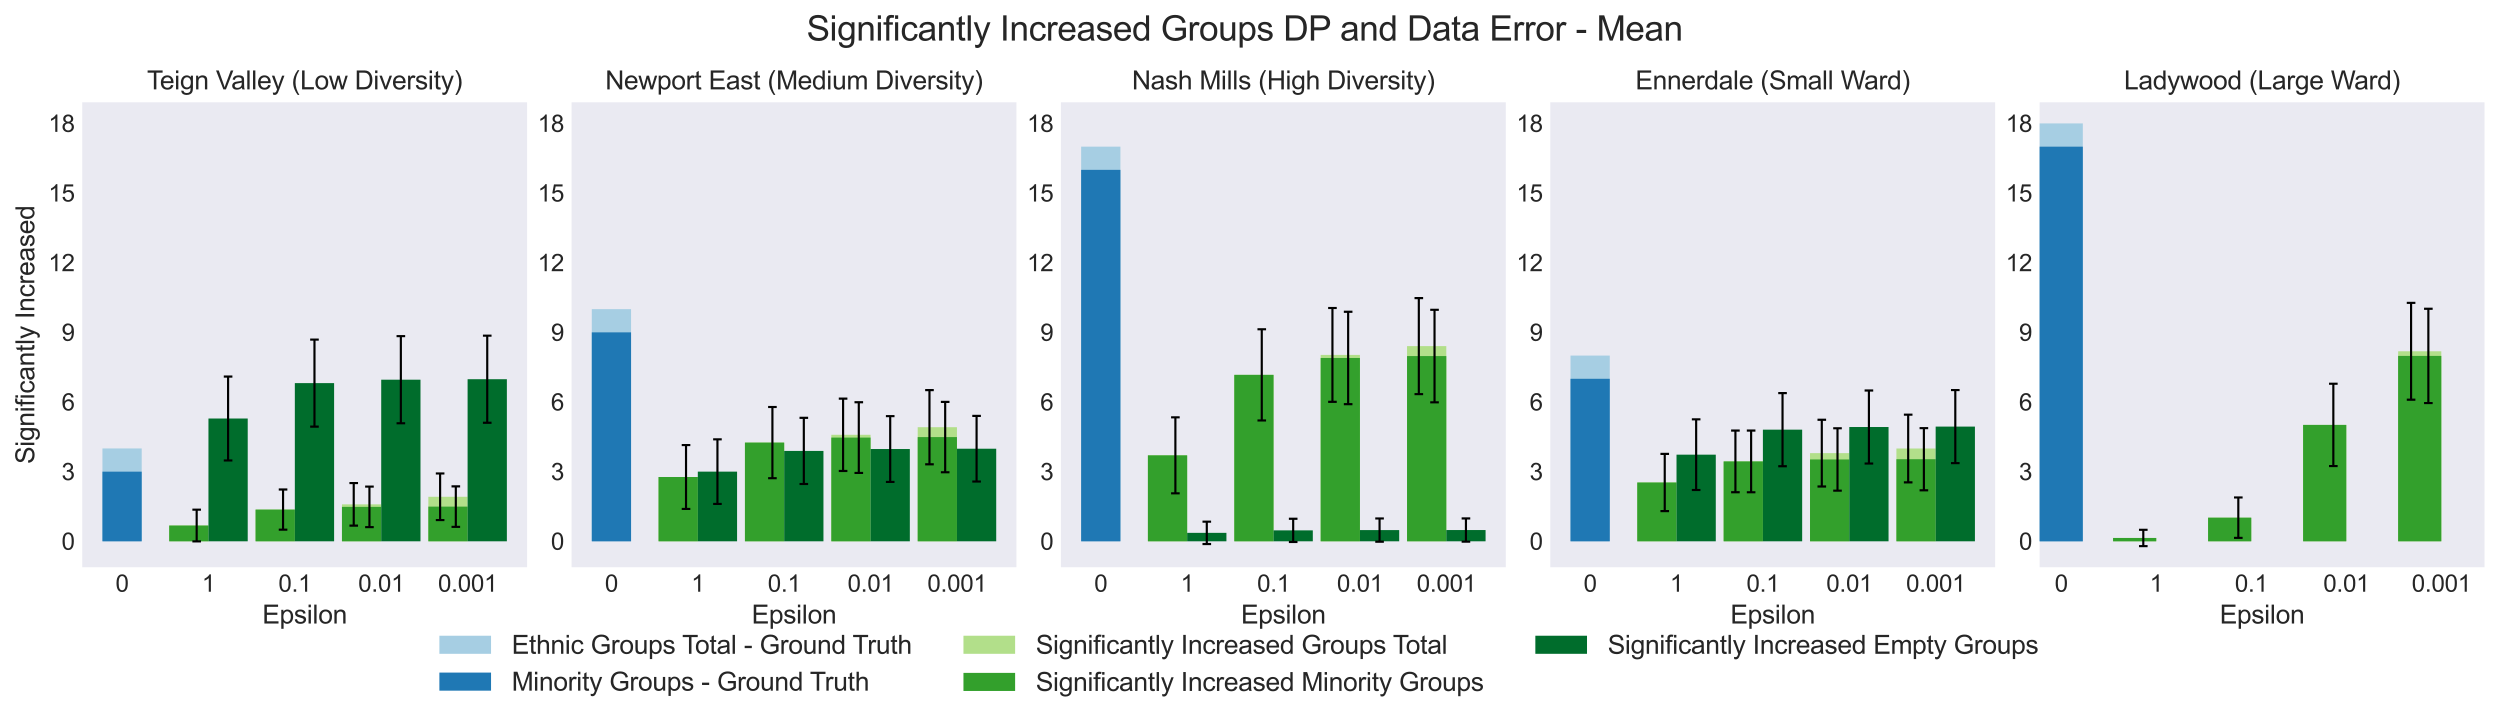 <?xml version="1.0" encoding="utf-8" standalone="no"?>
<!DOCTYPE svg PUBLIC "-//W3C//DTD SVG 1.1//EN"
  "http://www.w3.org/Graphics/SVG/1.1/DTD/svg11.dtd">
<svg xmlns:xlink="http://www.w3.org/1999/xlink" width="1161.395pt" height="335.52pt" viewBox="0 0 1161.395 335.52" xmlns="http://www.w3.org/2000/svg" version="1.1">
 <defs>
  <style type="text/css">*{stroke-linejoin: round; stroke-linecap: butt}</style>
 </defs>
 <g id="figure_1">
  <g id="patch_1">
   <path d="M 0 335.52 
L 1161.395 335.52 
L 1161.395 0 
L 0 0 
z
" style="fill: #ffffff"/>
  </g>
  <g id="axes_1">
   <g id="patch_2">
    <path d="M 38.195 263.52 
L 244.862 263.52 
L 244.862 47.52 
L 38.195 47.52 
z
" style="fill: #eaeaf2"/>
   </g>
   <g id="matplotlib.axis_1">
    <g id="xtick_1">
     <g id="text_1">
      <!-- 0 -->
      <g style="fill: #262626" transform="translate(53.651 274.894) scale(0.11 -0.11)">
       <defs>
        <path id="ArialMT-30" d="M 266 2259 
Q 266 3072 433 3567 
Q 600 4063 929 4331 
Q 1259 4600 1759 4600 
Q 2128 4600 2406 4451 
Q 2684 4303 2865 4023 
Q 3047 3744 3150 3342 
Q 3253 2941 3253 2259 
Q 3253 1453 3087 958 
Q 2922 463 2592 192 
Q 2263 -78 1759 -78 
Q 1097 -78 719 397 
Q 266 969 266 2259 
z
M 844 2259 
Q 844 1131 1108 757 
Q 1372 384 1759 384 
Q 2147 384 2411 759 
Q 2675 1134 2675 2259 
Q 2675 3391 2411 3762 
Q 2147 4134 1753 4134 
Q 1366 4134 1134 3806 
Q 844 3388 844 2259 
z
" transform="scale(0.016)"/>
       </defs>
       <use xlink:href="#ArialMT-30"/>
      </g>
     </g>
    </g>
    <g id="xtick_2">
     <g id="text_2">
      <!-- 1 -->
      <g style="fill: #262626" transform="translate(93.781 274.894) scale(0.11 -0.11)">
       <defs>
        <path id="ArialMT-31" d="M 2384 0 
L 1822 0 
L 1822 3584 
Q 1619 3391 1289 3197 
Q 959 3003 697 2906 
L 697 3450 
Q 1169 3672 1522 3987 
Q 1875 4303 2022 4600 
L 2384 4600 
L 2384 0 
z
" transform="scale(0.016)"/>
       </defs>
       <use xlink:href="#ArialMT-31"/>
      </g>
     </g>
    </g>
    <g id="xtick_3">
     <g id="text_3">
      <!-- 0.1 -->
      <g style="fill: #262626" transform="translate(129.323 274.894) scale(0.11 -0.11)">
       <defs>
        <path id="ArialMT-2e" d="M 581 0 
L 581 641 
L 1222 641 
L 1222 0 
L 581 0 
z
" transform="scale(0.016)"/>
       </defs>
       <use xlink:href="#ArialMT-30"/>
       <use xlink:href="#ArialMT-2e" x="55.615"/>
       <use xlink:href="#ArialMT-31" x="83.398"/>
      </g>
     </g>
    </g>
    <g id="xtick_4">
     <g id="text_4">
      <!-- 0.01 -->
      <g style="fill: #262626" transform="translate(166.394 274.894) scale(0.11 -0.11)">
       <use xlink:href="#ArialMT-30"/>
       <use xlink:href="#ArialMT-2e" x="55.615"/>
       <use xlink:href="#ArialMT-30" x="83.398"/>
       <use xlink:href="#ArialMT-31" x="139.014"/>
      </g>
     </g>
    </g>
    <g id="xtick_5">
     <g id="text_5">
      <!-- 0.001 -->
      <g style="fill: #262626" transform="translate(203.465 274.894) scale(0.11 -0.11)">
       <use xlink:href="#ArialMT-30"/>
       <use xlink:href="#ArialMT-2e" x="55.615"/>
       <use xlink:href="#ArialMT-30" x="83.398"/>
       <use xlink:href="#ArialMT-30" x="139.014"/>
       <use xlink:href="#ArialMT-31" x="194.629"/>
      </g>
     </g>
    </g>
    <g id="text_6">
     <!-- Epsilon -->
     <g style="fill: #262626" transform="translate(121.851 289.669) scale(0.12 -0.12)">
      <defs>
       <path id="ArialMT-45" d="M 506 0 
L 506 4581 
L 3819 4581 
L 3819 4041 
L 1113 4041 
L 1113 2638 
L 3647 2638 
L 3647 2100 
L 1113 2100 
L 1113 541 
L 3925 541 
L 3925 0 
L 506 0 
z
" transform="scale(0.016)"/>
       <path id="ArialMT-70" d="M 422 -1272 
L 422 3319 
L 934 3319 
L 934 2888 
Q 1116 3141 1344 3267 
Q 1572 3394 1897 3394 
Q 2322 3394 2647 3175 
Q 2972 2956 3137 2557 
Q 3303 2159 3303 1684 
Q 3303 1175 3120 767 
Q 2938 359 2589 142 
Q 2241 -75 1856 -75 
Q 1575 -75 1351 44 
Q 1128 163 984 344 
L 984 -1272 
L 422 -1272 
z
M 931 1641 
Q 931 1000 1190 694 
Q 1450 388 1819 388 
Q 2194 388 2461 705 
Q 2728 1022 2728 1688 
Q 2728 2322 2467 2637 
Q 2206 2953 1844 2953 
Q 1484 2953 1207 2617 
Q 931 2281 931 1641 
z
" transform="scale(0.016)"/>
       <path id="ArialMT-73" d="M 197 991 
L 753 1078 
Q 800 744 1014 566 
Q 1228 388 1613 388 
Q 2000 388 2187 545 
Q 2375 703 2375 916 
Q 2375 1106 2209 1216 
Q 2094 1291 1634 1406 
Q 1016 1563 777 1677 
Q 538 1791 414 1992 
Q 291 2194 291 2438 
Q 291 2659 392 2848 
Q 494 3038 669 3163 
Q 800 3259 1026 3326 
Q 1253 3394 1513 3394 
Q 1903 3394 2198 3281 
Q 2494 3169 2634 2976 
Q 2775 2784 2828 2463 
L 2278 2388 
Q 2241 2644 2061 2787 
Q 1881 2931 1553 2931 
Q 1166 2931 1000 2803 
Q 834 2675 834 2503 
Q 834 2394 903 2306 
Q 972 2216 1119 2156 
Q 1203 2125 1616 2013 
Q 2213 1853 2448 1751 
Q 2684 1650 2818 1456 
Q 2953 1263 2953 975 
Q 2953 694 2789 445 
Q 2625 197 2315 61 
Q 2006 -75 1616 -75 
Q 969 -75 630 194 
Q 291 463 197 991 
z
" transform="scale(0.016)"/>
       <path id="ArialMT-69" d="M 425 3934 
L 425 4581 
L 988 4581 
L 988 3934 
L 425 3934 
z
M 425 0 
L 425 3319 
L 988 3319 
L 988 0 
L 425 0 
z
" transform="scale(0.016)"/>
       <path id="ArialMT-6c" d="M 409 0 
L 409 4581 
L 972 4581 
L 972 0 
L 409 0 
z
" transform="scale(0.016)"/>
       <path id="ArialMT-6f" d="M 213 1659 
Q 213 2581 725 3025 
Q 1153 3394 1769 3394 
Q 2453 3394 2887 2945 
Q 3322 2497 3322 1706 
Q 3322 1066 3130 698 
Q 2938 331 2570 128 
Q 2203 -75 1769 -75 
Q 1072 -75 642 372 
Q 213 819 213 1659 
z
M 791 1659 
Q 791 1022 1069 705 
Q 1347 388 1769 388 
Q 2188 388 2466 706 
Q 2744 1025 2744 1678 
Q 2744 2294 2464 2611 
Q 2184 2928 1769 2928 
Q 1347 2928 1069 2612 
Q 791 2297 791 1659 
z
" transform="scale(0.016)"/>
       <path id="ArialMT-6e" d="M 422 0 
L 422 3319 
L 928 3319 
L 928 2847 
Q 1294 3394 1984 3394 
Q 2284 3394 2536 3286 
Q 2788 3178 2913 3003 
Q 3038 2828 3088 2588 
Q 3119 2431 3119 2041 
L 3119 0 
L 2556 0 
L 2556 2019 
Q 2556 2363 2490 2533 
Q 2425 2703 2258 2804 
Q 2091 2906 1866 2906 
Q 1506 2906 1245 2678 
Q 984 2450 984 1813 
L 984 0 
L 422 0 
z
" transform="scale(0.016)"/>
      </defs>
      <use xlink:href="#ArialMT-45"/>
      <use xlink:href="#ArialMT-70" x="66.699"/>
      <use xlink:href="#ArialMT-73" x="122.314"/>
      <use xlink:href="#ArialMT-69" x="172.314"/>
      <use xlink:href="#ArialMT-6c" x="194.531"/>
      <use xlink:href="#ArialMT-6f" x="216.748"/>
      <use xlink:href="#ArialMT-6e" x="272.363"/>
     </g>
    </g>
   </g>
   <g id="matplotlib.axis_2">
    <g id="ytick_1">
     <g id="text_7">
      <!-- 0 -->
      <g style="fill: #262626" transform="translate(28.578 255.403) scale(0.11 -0.11)">
       <use xlink:href="#ArialMT-30"/>
      </g>
     </g>
    </g>
    <g id="ytick_2">
     <g id="text_8">
      <!-- 3 -->
      <g style="fill: #262626" transform="translate(28.578 223.049) scale(0.11 -0.11)">
       <defs>
        <path id="ArialMT-33" d="M 269 1209 
L 831 1284 
Q 928 806 1161 595 
Q 1394 384 1728 384 
Q 2125 384 2398 659 
Q 2672 934 2672 1341 
Q 2672 1728 2419 1979 
Q 2166 2231 1775 2231 
Q 1616 2231 1378 2169 
L 1441 2663 
Q 1497 2656 1531 2656 
Q 1891 2656 2178 2843 
Q 2466 3031 2466 3422 
Q 2466 3731 2256 3934 
Q 2047 4138 1716 4138 
Q 1388 4138 1169 3931 
Q 950 3725 888 3313 
L 325 3413 
Q 428 3978 793 4289 
Q 1159 4600 1703 4600 
Q 2078 4600 2393 4439 
Q 2709 4278 2876 4000 
Q 3044 3722 3044 3409 
Q 3044 3113 2884 2869 
Q 2725 2625 2413 2481 
Q 2819 2388 3044 2092 
Q 3269 1797 3269 1353 
Q 3269 753 2831 336 
Q 2394 -81 1725 -81 
Q 1122 -81 723 278 
Q 325 638 269 1209 
z
" transform="scale(0.016)"/>
       </defs>
       <use xlink:href="#ArialMT-33"/>
      </g>
     </g>
    </g>
    <g id="ytick_3">
     <g id="text_9">
      <!-- 6 -->
      <g style="fill: #262626" transform="translate(28.578 190.694) scale(0.11 -0.11)">
       <defs>
        <path id="ArialMT-36" d="M 3184 3459 
L 2625 3416 
Q 2550 3747 2413 3897 
Q 2184 4138 1850 4138 
Q 1581 4138 1378 3988 
Q 1113 3794 959 3422 
Q 806 3050 800 2363 
Q 1003 2672 1297 2822 
Q 1591 2972 1913 2972 
Q 2475 2972 2870 2558 
Q 3266 2144 3266 1488 
Q 3266 1056 3080 686 
Q 2894 316 2569 119 
Q 2244 -78 1831 -78 
Q 1128 -78 684 439 
Q 241 956 241 2144 
Q 241 3472 731 4075 
Q 1159 4600 1884 4600 
Q 2425 4600 2770 4297 
Q 3116 3994 3184 3459 
z
M 888 1484 
Q 888 1194 1011 928 
Q 1134 663 1356 523 
Q 1578 384 1822 384 
Q 2178 384 2434 671 
Q 2691 959 2691 1453 
Q 2691 1928 2437 2201 
Q 2184 2475 1800 2475 
Q 1419 2475 1153 2201 
Q 888 1928 888 1484 
z
" transform="scale(0.016)"/>
       </defs>
       <use xlink:href="#ArialMT-36"/>
      </g>
     </g>
    </g>
    <g id="ytick_4">
     <g id="text_10">
      <!-- 9 -->
      <g style="fill: #262626" transform="translate(28.578 158.339) scale(0.11 -0.11)">
       <defs>
        <path id="ArialMT-39" d="M 350 1059 
L 891 1109 
Q 959 728 1153 556 
Q 1347 384 1650 384 
Q 1909 384 2104 503 
Q 2300 622 2425 820 
Q 2550 1019 2634 1356 
Q 2719 1694 2719 2044 
Q 2719 2081 2716 2156 
Q 2547 1888 2255 1720 
Q 1963 1553 1622 1553 
Q 1053 1553 659 1965 
Q 266 2378 266 3053 
Q 266 3750 677 4175 
Q 1088 4600 1706 4600 
Q 2153 4600 2523 4359 
Q 2894 4119 3086 3673 
Q 3278 3228 3278 2384 
Q 3278 1506 3087 986 
Q 2897 466 2520 194 
Q 2144 -78 1638 -78 
Q 1100 -78 759 220 
Q 419 519 350 1059 
z
M 2653 3081 
Q 2653 3566 2395 3850 
Q 2138 4134 1775 4134 
Q 1400 4134 1122 3828 
Q 844 3522 844 3034 
Q 844 2597 1108 2323 
Q 1372 2050 1759 2050 
Q 2150 2050 2401 2323 
Q 2653 2597 2653 3081 
z
" transform="scale(0.016)"/>
       </defs>
       <use xlink:href="#ArialMT-39"/>
      </g>
     </g>
    </g>
    <g id="ytick_5">
     <g id="text_11">
      <!-- 12 -->
      <g style="fill: #262626" transform="translate(22.461 125.984) scale(0.11 -0.11)">
       <defs>
        <path id="ArialMT-32" d="M 3222 541 
L 3222 0 
L 194 0 
Q 188 203 259 391 
Q 375 700 629 1000 
Q 884 1300 1366 1694 
Q 2113 2306 2375 2664 
Q 2638 3022 2638 3341 
Q 2638 3675 2398 3904 
Q 2159 4134 1775 4134 
Q 1369 4134 1125 3890 
Q 881 3647 878 3216 
L 300 3275 
Q 359 3922 746 4261 
Q 1134 4600 1788 4600 
Q 2447 4600 2831 4234 
Q 3216 3869 3216 3328 
Q 3216 3053 3103 2787 
Q 2991 2522 2730 2228 
Q 2469 1934 1863 1422 
Q 1356 997 1212 845 
Q 1069 694 975 541 
L 3222 541 
z
" transform="scale(0.016)"/>
       </defs>
       <use xlink:href="#ArialMT-31"/>
       <use xlink:href="#ArialMT-32" x="55.615"/>
      </g>
     </g>
    </g>
    <g id="ytick_6">
     <g id="text_12">
      <!-- 15 -->
      <g style="fill: #262626" transform="translate(22.461 93.63) scale(0.11 -0.11)">
       <defs>
        <path id="ArialMT-35" d="M 266 1200 
L 856 1250 
Q 922 819 1161 601 
Q 1400 384 1738 384 
Q 2144 384 2425 690 
Q 2706 997 2706 1503 
Q 2706 1984 2436 2262 
Q 2166 2541 1728 2541 
Q 1456 2541 1237 2417 
Q 1019 2294 894 2097 
L 366 2166 
L 809 4519 
L 3088 4519 
L 3088 3981 
L 1259 3981 
L 1013 2750 
Q 1425 3038 1878 3038 
Q 2478 3038 2890 2622 
Q 3303 2206 3303 1553 
Q 3303 931 2941 478 
Q 2500 -78 1738 -78 
Q 1113 -78 717 272 
Q 322 622 266 1200 
z
" transform="scale(0.016)"/>
       </defs>
       <use xlink:href="#ArialMT-31"/>
       <use xlink:href="#ArialMT-35" x="55.615"/>
      </g>
     </g>
    </g>
    <g id="ytick_7">
     <g id="text_13">
      <!-- 18 -->
      <g style="fill: #262626" transform="translate(22.461 61.275) scale(0.11 -0.11)">
       <defs>
        <path id="ArialMT-38" d="M 1131 2484 
Q 781 2613 612 2850 
Q 444 3088 444 3419 
Q 444 3919 803 4259 
Q 1163 4600 1759 4600 
Q 2359 4600 2725 4251 
Q 3091 3903 3091 3403 
Q 3091 3084 2923 2848 
Q 2756 2613 2416 2484 
Q 2838 2347 3058 2040 
Q 3278 1734 3278 1309 
Q 3278 722 2862 322 
Q 2447 -78 1769 -78 
Q 1091 -78 675 323 
Q 259 725 259 1325 
Q 259 1772 486 2073 
Q 713 2375 1131 2484 
z
M 1019 3438 
Q 1019 3113 1228 2906 
Q 1438 2700 1772 2700 
Q 2097 2700 2305 2904 
Q 2513 3109 2513 3406 
Q 2513 3716 2298 3927 
Q 2084 4138 1766 4138 
Q 1444 4138 1231 3931 
Q 1019 3725 1019 3438 
z
M 838 1322 
Q 838 1081 952 856 
Q 1066 631 1291 507 
Q 1516 384 1775 384 
Q 2178 384 2440 643 
Q 2703 903 2703 1303 
Q 2703 1709 2433 1975 
Q 2163 2241 1756 2241 
Q 1359 2241 1098 1978 
Q 838 1716 838 1322 
z
" transform="scale(0.016)"/>
       </defs>
       <use xlink:href="#ArialMT-31"/>
       <use xlink:href="#ArialMT-38" x="55.615"/>
      </g>
     </g>
    </g>
    <g id="text_14">
     <!-- Significantly Increased -->
     <g style="fill: #262626" transform="translate(15.936 215.549) rotate(-90) scale(0.12 -0.12)">
      <defs>
       <path id="ArialMT-53" d="M 288 1472 
L 859 1522 
Q 900 1178 1048 958 
Q 1197 738 1509 602 
Q 1822 466 2213 466 
Q 2559 466 2825 569 
Q 3091 672 3220 851 
Q 3350 1031 3350 1244 
Q 3350 1459 3225 1620 
Q 3100 1781 2813 1891 
Q 2628 1963 1997 2114 
Q 1366 2266 1113 2400 
Q 784 2572 623 2826 
Q 463 3081 463 3397 
Q 463 3744 659 4045 
Q 856 4347 1234 4503 
Q 1613 4659 2075 4659 
Q 2584 4659 2973 4495 
Q 3363 4331 3572 4012 
Q 3781 3694 3797 3291 
L 3216 3247 
Q 3169 3681 2898 3903 
Q 2628 4125 2100 4125 
Q 1550 4125 1298 3923 
Q 1047 3722 1047 3438 
Q 1047 3191 1225 3031 
Q 1400 2872 2139 2705 
Q 2878 2538 3153 2413 
Q 3553 2228 3743 1945 
Q 3934 1663 3934 1294 
Q 3934 928 3725 604 
Q 3516 281 3123 101 
Q 2731 -78 2241 -78 
Q 1619 -78 1198 103 
Q 778 284 539 648 
Q 300 1013 288 1472 
z
" transform="scale(0.016)"/>
       <path id="ArialMT-67" d="M 319 -275 
L 866 -356 
Q 900 -609 1056 -725 
Q 1266 -881 1628 -881 
Q 2019 -881 2231 -725 
Q 2444 -569 2519 -288 
Q 2563 -116 2559 434 
Q 2191 0 1641 0 
Q 956 0 581 494 
Q 206 988 206 1678 
Q 206 2153 378 2554 
Q 550 2956 876 3175 
Q 1203 3394 1644 3394 
Q 2231 3394 2613 2919 
L 2613 3319 
L 3131 3319 
L 3131 450 
Q 3131 -325 2973 -648 
Q 2816 -972 2473 -1159 
Q 2131 -1347 1631 -1347 
Q 1038 -1347 672 -1080 
Q 306 -813 319 -275 
z
M 784 1719 
Q 784 1066 1043 766 
Q 1303 466 1694 466 
Q 2081 466 2343 764 
Q 2606 1063 2606 1700 
Q 2606 2309 2336 2618 
Q 2066 2928 1684 2928 
Q 1309 2928 1046 2623 
Q 784 2319 784 1719 
z
" transform="scale(0.016)"/>
       <path id="ArialMT-66" d="M 556 0 
L 556 2881 
L 59 2881 
L 59 3319 
L 556 3319 
L 556 3672 
Q 556 4006 616 4169 
Q 697 4388 901 4523 
Q 1106 4659 1475 4659 
Q 1713 4659 2000 4603 
L 1916 4113 
Q 1741 4144 1584 4144 
Q 1328 4144 1222 4034 
Q 1116 3925 1116 3625 
L 1116 3319 
L 1763 3319 
L 1763 2881 
L 1116 2881 
L 1116 0 
L 556 0 
z
" transform="scale(0.016)"/>
       <path id="ArialMT-63" d="M 2588 1216 
L 3141 1144 
Q 3050 572 2676 248 
Q 2303 -75 1759 -75 
Q 1078 -75 664 370 
Q 250 816 250 1647 
Q 250 2184 428 2587 
Q 606 2991 970 3192 
Q 1334 3394 1763 3394 
Q 2303 3394 2647 3120 
Q 2991 2847 3088 2344 
L 2541 2259 
Q 2463 2594 2264 2762 
Q 2066 2931 1784 2931 
Q 1359 2931 1093 2626 
Q 828 2322 828 1663 
Q 828 994 1084 691 
Q 1341 388 1753 388 
Q 2084 388 2306 591 
Q 2528 794 2588 1216 
z
" transform="scale(0.016)"/>
       <path id="ArialMT-61" d="M 2588 409 
Q 2275 144 1986 34 
Q 1697 -75 1366 -75 
Q 819 -75 525 192 
Q 231 459 231 875 
Q 231 1119 342 1320 
Q 453 1522 633 1644 
Q 813 1766 1038 1828 
Q 1203 1872 1538 1913 
Q 2219 1994 2541 2106 
Q 2544 2222 2544 2253 
Q 2544 2597 2384 2738 
Q 2169 2928 1744 2928 
Q 1347 2928 1158 2789 
Q 969 2650 878 2297 
L 328 2372 
Q 403 2725 575 2942 
Q 747 3159 1072 3276 
Q 1397 3394 1825 3394 
Q 2250 3394 2515 3294 
Q 2781 3194 2906 3042 
Q 3031 2891 3081 2659 
Q 3109 2516 3109 2141 
L 3109 1391 
Q 3109 606 3145 398 
Q 3181 191 3288 0 
L 2700 0 
Q 2613 175 2588 409 
z
M 2541 1666 
Q 2234 1541 1622 1453 
Q 1275 1403 1131 1340 
Q 988 1278 909 1158 
Q 831 1038 831 891 
Q 831 666 1001 516 
Q 1172 366 1500 366 
Q 1825 366 2078 508 
Q 2331 650 2450 897 
Q 2541 1088 2541 1459 
L 2541 1666 
z
" transform="scale(0.016)"/>
       <path id="ArialMT-74" d="M 1650 503 
L 1731 6 
Q 1494 -44 1306 -44 
Q 1000 -44 831 53 
Q 663 150 594 308 
Q 525 466 525 972 
L 525 2881 
L 113 2881 
L 113 3319 
L 525 3319 
L 525 4141 
L 1084 4478 
L 1084 3319 
L 1650 3319 
L 1650 2881 
L 1084 2881 
L 1084 941 
Q 1084 700 1114 631 
Q 1144 563 1211 522 
Q 1278 481 1403 481 
Q 1497 481 1650 503 
z
" transform="scale(0.016)"/>
       <path id="ArialMT-79" d="M 397 -1278 
L 334 -750 
Q 519 -800 656 -800 
Q 844 -800 956 -737 
Q 1069 -675 1141 -563 
Q 1194 -478 1313 -144 
Q 1328 -97 1363 -6 
L 103 3319 
L 709 3319 
L 1400 1397 
Q 1534 1031 1641 628 
Q 1738 1016 1872 1384 
L 2581 3319 
L 3144 3319 
L 1881 -56 
Q 1678 -603 1566 -809 
Q 1416 -1088 1222 -1217 
Q 1028 -1347 759 -1347 
Q 597 -1347 397 -1278 
z
" transform="scale(0.016)"/>
       <path id="ArialMT-20" transform="scale(0.016)"/>
       <path id="ArialMT-49" d="M 597 0 
L 597 4581 
L 1203 4581 
L 1203 0 
L 597 0 
z
" transform="scale(0.016)"/>
       <path id="ArialMT-72" d="M 416 0 
L 416 3319 
L 922 3319 
L 922 2816 
Q 1116 3169 1280 3281 
Q 1444 3394 1641 3394 
Q 1925 3394 2219 3213 
L 2025 2691 
Q 1819 2813 1613 2813 
Q 1428 2813 1281 2702 
Q 1134 2591 1072 2394 
Q 978 2094 978 1738 
L 978 0 
L 416 0 
z
" transform="scale(0.016)"/>
       <path id="ArialMT-65" d="M 2694 1069 
L 3275 997 
Q 3138 488 2766 206 
Q 2394 -75 1816 -75 
Q 1088 -75 661 373 
Q 234 822 234 1631 
Q 234 2469 665 2931 
Q 1097 3394 1784 3394 
Q 2450 3394 2872 2941 
Q 3294 2488 3294 1666 
Q 3294 1616 3291 1516 
L 816 1516 
Q 847 969 1125 678 
Q 1403 388 1819 388 
Q 2128 388 2347 550 
Q 2566 713 2694 1069 
z
M 847 1978 
L 2700 1978 
Q 2663 2397 2488 2606 
Q 2219 2931 1791 2931 
Q 1403 2931 1139 2672 
Q 875 2413 847 1978 
z
" transform="scale(0.016)"/>
       <path id="ArialMT-64" d="M 2575 0 
L 2575 419 
Q 2259 -75 1647 -75 
Q 1250 -75 917 144 
Q 584 363 401 755 
Q 219 1147 219 1656 
Q 219 2153 384 2558 
Q 550 2963 881 3178 
Q 1213 3394 1622 3394 
Q 1922 3394 2156 3267 
Q 2391 3141 2538 2938 
L 2538 4581 
L 3097 4581 
L 3097 0 
L 2575 0 
z
M 797 1656 
Q 797 1019 1065 703 
Q 1334 388 1700 388 
Q 2069 388 2326 689 
Q 2584 991 2584 1609 
Q 2584 2291 2321 2609 
Q 2059 2928 1675 2928 
Q 1300 2928 1048 2622 
Q 797 2316 797 1656 
z
" transform="scale(0.016)"/>
      </defs>
      <use xlink:href="#ArialMT-53"/>
      <use xlink:href="#ArialMT-69" x="66.699"/>
      <use xlink:href="#ArialMT-67" x="88.916"/>
      <use xlink:href="#ArialMT-6e" x="144.531"/>
      <use xlink:href="#ArialMT-69" x="200.146"/>
      <use xlink:href="#ArialMT-66" x="222.363"/>
      <use xlink:href="#ArialMT-69" x="250.146"/>
      <use xlink:href="#ArialMT-63" x="272.363"/>
      <use xlink:href="#ArialMT-61" x="322.363"/>
      <use xlink:href="#ArialMT-6e" x="377.979"/>
      <use xlink:href="#ArialMT-74" x="433.594"/>
      <use xlink:href="#ArialMT-6c" x="461.377"/>
      <use xlink:href="#ArialMT-79" x="483.594"/>
      <use xlink:href="#ArialMT-20" x="533.594"/>
      <use xlink:href="#ArialMT-49" x="561.377"/>
      <use xlink:href="#ArialMT-6e" x="589.16"/>
      <use xlink:href="#ArialMT-63" x="644.775"/>
      <use xlink:href="#ArialMT-72" x="694.775"/>
      <use xlink:href="#ArialMT-65" x="728.076"/>
      <use xlink:href="#ArialMT-61" x="783.691"/>
      <use xlink:href="#ArialMT-73" x="839.307"/>
      <use xlink:href="#ArialMT-65" x="889.307"/>
      <use xlink:href="#ArialMT-64" x="944.922"/>
     </g>
    </g>
   </g>
   <g id="patch_3">
    <path d="M 47.589 251.466 
L 65.83 251.466 
L 65.83 208.327 
L 47.589 208.327 
z
" clip-path="url(#p09441efecc)" style="fill: #a6cee3"/>
   </g>
   <g id="patch_4">
    <path d="M 47.589 251.466 
L 65.83 251.466 
L 65.83 219.112 
L 47.589 219.112 
z
" clip-path="url(#p09441efecc)" style="fill: #1f78b4"/>
   </g>
   <g id="patch_5">
    <path d="M 78.598 251.466 
L 96.839 251.466 
L 96.839 244.144 
L 78.598 244.144 
z
" clip-path="url(#p09441efecc)" style="fill: #b2df8a"/>
   </g>
   <g id="patch_6">
    <path d="M 78.598 251.466 
L 96.839 251.466 
L 96.839 244.144 
L 78.598 244.144 
z
" clip-path="url(#p09441efecc)" style="fill: #33a02c"/>
   </g>
   <g id="patch_7">
    <path d="M 96.839 251.466 
L 115.08 251.466 
L 115.08 194.425 
L 96.839 194.425 
z
" clip-path="url(#p09441efecc)" style="fill: #006d2c"/>
   </g>
   <g id="patch_8">
    <path d="M 118.728 251.466 
L 136.968 251.466 
L 136.968 236.734 
L 118.728 236.734 
z
" clip-path="url(#p09441efecc)" style="fill: #b2df8a"/>
   </g>
   <g id="patch_9">
    <path d="M 118.728 251.466 
L 136.968 251.466 
L 136.968 236.734 
L 118.728 236.734 
z
" clip-path="url(#p09441efecc)" style="fill: #33a02c"/>
   </g>
   <g id="patch_10">
    <path d="M 136.968 251.466 
L 155.209 251.466 
L 155.209 177.978 
L 136.968 177.978 
z
" clip-path="url(#p09441efecc)" style="fill: #006d2c"/>
   </g>
   <g id="patch_11">
    <path d="M 158.857 251.466 
L 177.098 251.466 
L 177.098 234.297 
L 158.857 234.297 
z
" clip-path="url(#p09441efecc)" style="fill: #b2df8a"/>
   </g>
   <g id="patch_12">
    <path d="M 158.857 251.466 
L 177.098 251.466 
L 177.098 235.472 
L 158.857 235.472 
z
" clip-path="url(#p09441efecc)" style="fill: #33a02c"/>
   </g>
   <g id="patch_13">
    <path d="M 177.098 251.466 
L 195.339 251.466 
L 195.339 176.393 
L 177.098 176.393 
z
" clip-path="url(#p09441efecc)" style="fill: #006d2c"/>
   </g>
   <g id="patch_14">
    <path d="M 198.987 251.466 
L 217.227 251.466 
L 217.227 230.781 
L 198.987 230.781 
z
" clip-path="url(#p09441efecc)" style="fill: #b2df8a"/>
   </g>
   <g id="patch_15">
    <path d="M 198.987 251.466 
L 217.227 251.466 
L 217.227 235.354 
L 198.987 235.354 
z
" clip-path="url(#p09441efecc)" style="fill: #33a02c"/>
   </g>
   <g id="patch_16">
    <path d="M 217.227 251.466 
L 235.468 251.466 
L 235.468 176.166 
L 217.227 176.166 
z
" clip-path="url(#p09441efecc)" style="fill: #006d2c"/>
   </g>
   <g id="LineCollection_1">
    <path d="M 91.367 251.509 
L 91.367 236.778 
" clip-path="url(#p09441efecc)" style="fill: none; stroke: #000000"/>
   </g>
   <g id="line2d_1">
    <defs>
     <path id="m17325bcf9d" d="M 2 0 
L -2 -0 
" style="stroke: #000000"/>
    </defs>
    <g clip-path="url(#p09441efecc)">
     <use xlink:href="#m17325bcf9d" x="91.367" y="251.509" style="stroke: #000000"/>
    </g>
   </g>
   <g id="line2d_2">
    <g clip-path="url(#p09441efecc)">
     <use xlink:href="#m17325bcf9d" x="91.367" y="236.778" style="stroke: #000000"/>
    </g>
   </g>
   <g id="LineCollection_2">
    <path d="M 105.959 213.912 
L 105.959 174.938 
" clip-path="url(#p09441efecc)" style="fill: none; stroke: #000000"/>
   </g>
   <g id="line2d_3">
    <g clip-path="url(#p09441efecc)">
     <use xlink:href="#m17325bcf9d" x="105.959" y="213.912" style="stroke: #000000"/>
    </g>
   </g>
   <g id="line2d_4">
    <g clip-path="url(#p09441efecc)">
     <use xlink:href="#m17325bcf9d" x="105.959" y="174.938" style="stroke: #000000"/>
    </g>
   </g>
   <g id="LineCollection_3">
    <path d="M 131.496 246.067 
L 131.496 227.402 
" clip-path="url(#p09441efecc)" style="fill: none; stroke: #000000"/>
   </g>
   <g id="line2d_5">
    <g clip-path="url(#p09441efecc)">
     <use xlink:href="#m17325bcf9d" x="131.496" y="246.067" style="stroke: #000000"/>
    </g>
   </g>
   <g id="line2d_6">
    <g clip-path="url(#p09441efecc)">
     <use xlink:href="#m17325bcf9d" x="131.496" y="227.402" style="stroke: #000000"/>
    </g>
   </g>
   <g id="LineCollection_4">
    <path d="M 146.089 198.192 
L 146.089 157.764 
" clip-path="url(#p09441efecc)" style="fill: none; stroke: #000000"/>
   </g>
   <g id="line2d_7">
    <g clip-path="url(#p09441efecc)">
     <use xlink:href="#m17325bcf9d" x="146.089" y="198.192" style="stroke: #000000"/>
    </g>
   </g>
   <g id="line2d_8">
    <g clip-path="url(#p09441efecc)">
     <use xlink:href="#m17325bcf9d" x="146.089" y="157.764" style="stroke: #000000"/>
    </g>
   </g>
   <g id="LineCollection_5">
    <path d="M 164.329 244.184 
L 164.329 224.41 
" clip-path="url(#p09441efecc)" style="fill: none; stroke: #000000"/>
   </g>
   <g id="line2d_9">
    <g clip-path="url(#p09441efecc)">
     <use xlink:href="#m17325bcf9d" x="164.329" y="244.184" style="stroke: #000000"/>
    </g>
   </g>
   <g id="line2d_10">
    <g clip-path="url(#p09441efecc)">
     <use xlink:href="#m17325bcf9d" x="164.329" y="224.41" style="stroke: #000000"/>
    </g>
   </g>
   <g id="LineCollection_6">
    <path d="M 171.626 244.89 
L 171.626 226.055 
" clip-path="url(#p09441efecc)" style="fill: none; stroke: #000000"/>
   </g>
   <g id="line2d_11">
    <g clip-path="url(#p09441efecc)">
     <use xlink:href="#m17325bcf9d" x="171.626" y="244.89" style="stroke: #000000"/>
    </g>
   </g>
   <g id="line2d_12">
    <g clip-path="url(#p09441efecc)">
     <use xlink:href="#m17325bcf9d" x="171.626" y="226.055" style="stroke: #000000"/>
    </g>
   </g>
   <g id="LineCollection_7">
    <path d="M 186.218 196.636 
L 186.218 156.15 
" clip-path="url(#p09441efecc)" style="fill: none; stroke: #000000"/>
   </g>
   <g id="line2d_13">
    <g clip-path="url(#p09441efecc)">
     <use xlink:href="#m17325bcf9d" x="186.218" y="196.636" style="stroke: #000000"/>
    </g>
   </g>
   <g id="line2d_14">
    <g clip-path="url(#p09441efecc)">
     <use xlink:href="#m17325bcf9d" x="186.218" y="156.15" style="stroke: #000000"/>
    </g>
   </g>
   <g id="LineCollection_8">
    <path d="M 204.459 241.6 
L 204.459 219.962 
" clip-path="url(#p09441efecc)" style="fill: none; stroke: #000000"/>
   </g>
   <g id="line2d_15">
    <g clip-path="url(#p09441efecc)">
     <use xlink:href="#m17325bcf9d" x="204.459" y="241.6" style="stroke: #000000"/>
    </g>
   </g>
   <g id="line2d_16">
    <g clip-path="url(#p09441efecc)">
     <use xlink:href="#m17325bcf9d" x="204.459" y="219.962" style="stroke: #000000"/>
    </g>
   </g>
   <g id="LineCollection_9">
    <path d="M 211.755 244.76 
L 211.755 225.947 
" clip-path="url(#p09441efecc)" style="fill: none; stroke: #000000"/>
   </g>
   <g id="line2d_17">
    <g clip-path="url(#p09441efecc)">
     <use xlink:href="#m17325bcf9d" x="211.755" y="244.76" style="stroke: #000000"/>
    </g>
   </g>
   <g id="line2d_18">
    <g clip-path="url(#p09441efecc)">
     <use xlink:href="#m17325bcf9d" x="211.755" y="225.947" style="stroke: #000000"/>
    </g>
   </g>
   <g id="LineCollection_10">
    <path d="M 226.348 196.398 
L 226.348 155.934 
" clip-path="url(#p09441efecc)" style="fill: none; stroke: #000000"/>
   </g>
   <g id="line2d_19">
    <g clip-path="url(#p09441efecc)">
     <use xlink:href="#m17325bcf9d" x="226.348" y="196.398" style="stroke: #000000"/>
    </g>
   </g>
   <g id="line2d_20">
    <g clip-path="url(#p09441efecc)">
     <use xlink:href="#m17325bcf9d" x="226.348" y="155.934" style="stroke: #000000"/>
    </g>
   </g>
   <g id="patch_17">
    <path d="M 38.195 263.52 
L 38.195 47.52 
" style="fill: none"/>
   </g>
   <g id="patch_18">
    <path d="M 244.862 263.52 
L 244.862 47.52 
" style="fill: none"/>
   </g>
   <g id="patch_19">
    <path d="M 38.195 263.52 
L 244.862 263.52 
" style="fill: none"/>
   </g>
   <g id="patch_20">
    <path d="M 38.195 47.52 
L 244.862 47.52 
" style="fill: none"/>
   </g>
   <g id="text_15">
    <!-- Teign Valley (Low Diversity) -->
    <g style="fill: #262626" transform="translate(68.286 41.52) scale(0.12 -0.12)">
     <defs>
      <path id="ArialMT-54" d="M 1659 0 
L 1659 4041 
L 150 4041 
L 150 4581 
L 3781 4581 
L 3781 4041 
L 2266 4041 
L 2266 0 
L 1659 0 
z
" transform="scale(0.016)"/>
      <path id="ArialMT-56" d="M 1803 0 
L 28 4581 
L 684 4581 
L 1875 1253 
Q 2019 853 2116 503 
Q 2222 878 2363 1253 
L 3600 4581 
L 4219 4581 
L 2425 0 
L 1803 0 
z
" transform="scale(0.016)"/>
      <path id="ArialMT-28" d="M 1497 -1347 
Q 1031 -759 709 28 
Q 388 816 388 1659 
Q 388 2403 628 3084 
Q 909 3875 1497 4659 
L 1900 4659 
Q 1522 4009 1400 3731 
Q 1209 3300 1100 2831 
Q 966 2247 966 1656 
Q 966 153 1900 -1347 
L 1497 -1347 
z
" transform="scale(0.016)"/>
      <path id="ArialMT-4c" d="M 469 0 
L 469 4581 
L 1075 4581 
L 1075 541 
L 3331 541 
L 3331 0 
L 469 0 
z
" transform="scale(0.016)"/>
      <path id="ArialMT-77" d="M 1034 0 
L 19 3319 
L 600 3319 
L 1128 1403 
L 1325 691 
Q 1338 744 1497 1375 
L 2025 3319 
L 2603 3319 
L 3100 1394 
L 3266 759 
L 3456 1400 
L 4025 3319 
L 4572 3319 
L 3534 0 
L 2950 0 
L 2422 1988 
L 2294 2553 
L 1622 0 
L 1034 0 
z
" transform="scale(0.016)"/>
      <path id="ArialMT-44" d="M 494 0 
L 494 4581 
L 2072 4581 
Q 2606 4581 2888 4516 
Q 3281 4425 3559 4188 
Q 3922 3881 4101 3404 
Q 4281 2928 4281 2316 
Q 4281 1794 4159 1391 
Q 4038 988 3847 723 
Q 3656 459 3429 307 
Q 3203 156 2883 78 
Q 2563 0 2147 0 
L 494 0 
z
M 1100 541 
L 2078 541 
Q 2531 541 2789 625 
Q 3047 709 3200 863 
Q 3416 1078 3536 1442 
Q 3656 1806 3656 2325 
Q 3656 3044 3420 3430 
Q 3184 3816 2847 3947 
Q 2603 4041 2063 4041 
L 1100 4041 
L 1100 541 
z
" transform="scale(0.016)"/>
      <path id="ArialMT-76" d="M 1344 0 
L 81 3319 
L 675 3319 
L 1388 1331 
Q 1503 1009 1600 663 
Q 1675 925 1809 1294 
L 2547 3319 
L 3125 3319 
L 1869 0 
L 1344 0 
z
" transform="scale(0.016)"/>
      <path id="ArialMT-29" d="M 791 -1347 
L 388 -1347 
Q 1322 153 1322 1656 
Q 1322 2244 1188 2822 
Q 1081 3291 891 3722 
Q 769 4003 388 4659 
L 791 4659 
Q 1378 3875 1659 3084 
Q 1900 2403 1900 1659 
Q 1900 816 1576 28 
Q 1253 -759 791 -1347 
z
" transform="scale(0.016)"/>
     </defs>
     <use xlink:href="#ArialMT-54"/>
     <use xlink:href="#ArialMT-65" x="49.959"/>
     <use xlink:href="#ArialMT-69" x="105.574"/>
     <use xlink:href="#ArialMT-67" x="127.791"/>
     <use xlink:href="#ArialMT-6e" x="183.406"/>
     <use xlink:href="#ArialMT-20" x="239.021"/>
     <use xlink:href="#ArialMT-56" x="266.805"/>
     <use xlink:href="#ArialMT-61" x="326.129"/>
     <use xlink:href="#ArialMT-6c" x="381.744"/>
     <use xlink:href="#ArialMT-6c" x="403.961"/>
     <use xlink:href="#ArialMT-65" x="426.178"/>
     <use xlink:href="#ArialMT-79" x="481.793"/>
     <use xlink:href="#ArialMT-20" x="531.793"/>
     <use xlink:href="#ArialMT-28" x="559.576"/>
     <use xlink:href="#ArialMT-4c" x="592.877"/>
     <use xlink:href="#ArialMT-6f" x="648.492"/>
     <use xlink:href="#ArialMT-77" x="704.107"/>
     <use xlink:href="#ArialMT-20" x="776.324"/>
     <use xlink:href="#ArialMT-44" x="804.107"/>
     <use xlink:href="#ArialMT-69" x="876.324"/>
     <use xlink:href="#ArialMT-76" x="898.541"/>
     <use xlink:href="#ArialMT-65" x="948.541"/>
     <use xlink:href="#ArialMT-72" x="1004.156"/>
     <use xlink:href="#ArialMT-73" x="1037.457"/>
     <use xlink:href="#ArialMT-69" x="1087.457"/>
     <use xlink:href="#ArialMT-74" x="1109.674"/>
     <use xlink:href="#ArialMT-79" x="1137.457"/>
     <use xlink:href="#ArialMT-29" x="1187.457"/>
    </g>
   </g>
  </g>
  <g id="axes_2">
   <g id="patch_21">
    <path d="M 265.529 263.52 
L 472.195 263.52 
L 472.195 47.52 
L 265.529 47.52 
z
" style="fill: #eaeaf2"/>
   </g>
   <g id="matplotlib.axis_3">
    <g id="xtick_6">
     <g id="text_16">
      <!-- 0 -->
      <g style="fill: #262626" transform="translate(280.984 274.894) scale(0.11 -0.11)">
       <use xlink:href="#ArialMT-30"/>
      </g>
     </g>
    </g>
    <g id="xtick_7">
     <g id="text_17">
      <!-- 1 -->
      <g style="fill: #262626" transform="translate(321.114 274.894) scale(0.11 -0.11)">
       <use xlink:href="#ArialMT-31"/>
      </g>
     </g>
    </g>
    <g id="xtick_8">
     <g id="text_18">
      <!-- 0.1 -->
      <g style="fill: #262626" transform="translate(356.657 274.894) scale(0.11 -0.11)">
       <use xlink:href="#ArialMT-30"/>
       <use xlink:href="#ArialMT-2e" x="55.615"/>
       <use xlink:href="#ArialMT-31" x="83.398"/>
      </g>
     </g>
    </g>
    <g id="xtick_9">
     <g id="text_19">
      <!-- 0.01 -->
      <g style="fill: #262626" transform="translate(393.728 274.894) scale(0.11 -0.11)">
       <use xlink:href="#ArialMT-30"/>
       <use xlink:href="#ArialMT-2e" x="55.615"/>
       <use xlink:href="#ArialMT-30" x="83.398"/>
       <use xlink:href="#ArialMT-31" x="139.014"/>
      </g>
     </g>
    </g>
    <g id="xtick_10">
     <g id="text_20">
      <!-- 0.001 -->
      <g style="fill: #262626" transform="translate(430.799 274.894) scale(0.11 -0.11)">
       <use xlink:href="#ArialMT-30"/>
       <use xlink:href="#ArialMT-2e" x="55.615"/>
       <use xlink:href="#ArialMT-30" x="83.398"/>
       <use xlink:href="#ArialMT-30" x="139.014"/>
       <use xlink:href="#ArialMT-31" x="194.629"/>
      </g>
     </g>
    </g>
    <g id="text_21">
     <!-- Epsilon -->
     <g style="fill: #262626" transform="translate(349.184 289.669) scale(0.12 -0.12)">
      <use xlink:href="#ArialMT-45"/>
      <use xlink:href="#ArialMT-70" x="66.699"/>
      <use xlink:href="#ArialMT-73" x="122.314"/>
      <use xlink:href="#ArialMT-69" x="172.314"/>
      <use xlink:href="#ArialMT-6c" x="194.531"/>
      <use xlink:href="#ArialMT-6f" x="216.748"/>
      <use xlink:href="#ArialMT-6e" x="272.363"/>
     </g>
    </g>
   </g>
   <g id="matplotlib.axis_4">
    <g id="ytick_8">
     <g id="text_22">
      <!-- 0 -->
      <g style="fill: #262626" transform="translate(255.912 255.403) scale(0.11 -0.11)">
       <use xlink:href="#ArialMT-30"/>
      </g>
     </g>
    </g>
    <g id="ytick_9">
     <g id="text_23">
      <!-- 3 -->
      <g style="fill: #262626" transform="translate(255.912 223.049) scale(0.11 -0.11)">
       <use xlink:href="#ArialMT-33"/>
      </g>
     </g>
    </g>
    <g id="ytick_10">
     <g id="text_24">
      <!-- 6 -->
      <g style="fill: #262626" transform="translate(255.912 190.694) scale(0.11 -0.11)">
       <use xlink:href="#ArialMT-36"/>
      </g>
     </g>
    </g>
    <g id="ytick_11">
     <g id="text_25">
      <!-- 9 -->
      <g style="fill: #262626" transform="translate(255.912 158.339) scale(0.11 -0.11)">
       <use xlink:href="#ArialMT-39"/>
      </g>
     </g>
    </g>
    <g id="ytick_12">
     <g id="text_26">
      <!-- 12 -->
      <g style="fill: #262626" transform="translate(249.795 125.984) scale(0.11 -0.11)">
       <use xlink:href="#ArialMT-31"/>
       <use xlink:href="#ArialMT-32" x="55.615"/>
      </g>
     </g>
    </g>
    <g id="ytick_13">
     <g id="text_27">
      <!-- 15 -->
      <g style="fill: #262626" transform="translate(249.795 93.63) scale(0.11 -0.11)">
       <use xlink:href="#ArialMT-31"/>
       <use xlink:href="#ArialMT-35" x="55.615"/>
      </g>
     </g>
    </g>
    <g id="ytick_14">
     <g id="text_28">
      <!-- 18 -->
      <g style="fill: #262626" transform="translate(249.795 61.275) scale(0.11 -0.11)">
       <use xlink:href="#ArialMT-31"/>
       <use xlink:href="#ArialMT-38" x="55.615"/>
      </g>
     </g>
    </g>
   </g>
   <g id="patch_22">
    <path d="M 274.923 251.466 
L 293.163 251.466 
L 293.163 143.617 
L 274.923 143.617 
z
" clip-path="url(#p6609c8dcea)" style="fill: #a6cee3"/>
   </g>
   <g id="patch_23">
    <path d="M 274.923 251.466 
L 293.163 251.466 
L 293.163 154.402 
L 274.923 154.402 
z
" clip-path="url(#p6609c8dcea)" style="fill: #1f78b4"/>
   </g>
   <g id="patch_24">
    <path d="M 305.932 251.466 
L 324.172 251.466 
L 324.172 221.592 
L 305.932 221.592 
z
" clip-path="url(#p6609c8dcea)" style="fill: #b2df8a"/>
   </g>
   <g id="patch_25">
    <path d="M 305.932 251.466 
L 324.172 251.466 
L 324.172 221.592 
L 305.932 221.592 
z
" clip-path="url(#p6609c8dcea)" style="fill: #33a02c"/>
   </g>
   <g id="patch_26">
    <path d="M 324.172 251.466 
L 342.413 251.466 
L 342.413 219.101 
L 324.172 219.101 
z
" clip-path="url(#p6609c8dcea)" style="fill: #006d2c"/>
   </g>
   <g id="patch_27">
    <path d="M 346.061 251.466 
L 364.302 251.466 
L 364.302 205.609 
L 346.061 205.609 
z
" clip-path="url(#p6609c8dcea)" style="fill: #b2df8a"/>
   </g>
   <g id="patch_28">
    <path d="M 346.061 251.466 
L 364.302 251.466 
L 364.302 205.609 
L 346.061 205.609 
z
" clip-path="url(#p6609c8dcea)" style="fill: #33a02c"/>
   </g>
   <g id="patch_29">
    <path d="M 364.302 251.466 
L 382.542 251.466 
L 382.542 209.481 
L 364.302 209.481 
z
" clip-path="url(#p6609c8dcea)" style="fill: #006d2c"/>
   </g>
   <g id="patch_30">
    <path d="M 386.191 251.466 
L 404.431 251.466 
L 404.431 201.985 
L 386.191 201.985 
z
" clip-path="url(#p6609c8dcea)" style="fill: #b2df8a"/>
   </g>
   <g id="patch_31">
    <path d="M 386.191 251.466 
L 404.431 251.466 
L 404.431 203.28 
L 386.191 203.28 
z
" clip-path="url(#p6609c8dcea)" style="fill: #33a02c"/>
   </g>
   <g id="patch_32">
    <path d="M 404.431 251.466 
L 422.672 251.466 
L 422.672 208.596 
L 404.431 208.596 
z
" clip-path="url(#p6609c8dcea)" style="fill: #006d2c"/>
   </g>
   <g id="patch_33">
    <path d="M 426.32 251.466 
L 444.561 251.466 
L 444.561 198.459 
L 426.32 198.459 
z
" clip-path="url(#p6609c8dcea)" style="fill: #b2df8a"/>
   </g>
   <g id="patch_34">
    <path d="M 426.32 251.466 
L 444.561 251.466 
L 444.561 203.053 
L 426.32 203.053 
z
" clip-path="url(#p6609c8dcea)" style="fill: #33a02c"/>
   </g>
   <g id="patch_35">
    <path d="M 444.561 251.466 
L 462.801 251.466 
L 462.801 208.456 
L 444.561 208.456 
z
" clip-path="url(#p6609c8dcea)" style="fill: #006d2c"/>
   </g>
   <g id="LineCollection_11">
    <path d="M 318.7 236.423 
L 318.7 206.762 
" clip-path="url(#p6609c8dcea)" style="fill: none; stroke: #000000"/>
   </g>
   <g id="line2d_21">
    <g clip-path="url(#p6609c8dcea)">
     <use xlink:href="#m17325bcf9d" x="318.7" y="236.423" style="stroke: #000000"/>
    </g>
   </g>
   <g id="line2d_22">
    <g clip-path="url(#p6609c8dcea)">
     <use xlink:href="#m17325bcf9d" x="318.7" y="206.762" style="stroke: #000000"/>
    </g>
   </g>
   <g id="LineCollection_12">
    <path d="M 333.293 234.111 
L 333.293 204.091 
" clip-path="url(#p6609c8dcea)" style="fill: none; stroke: #000000"/>
   </g>
   <g id="line2d_23">
    <g clip-path="url(#p6609c8dcea)">
     <use xlink:href="#m17325bcf9d" x="333.293" y="234.111" style="stroke: #000000"/>
    </g>
   </g>
   <g id="line2d_24">
    <g clip-path="url(#p6609c8dcea)">
     <use xlink:href="#m17325bcf9d" x="333.293" y="204.091" style="stroke: #000000"/>
    </g>
   </g>
   <g id="LineCollection_13">
    <path d="M 358.83 222.145 
L 358.83 189.073 
" clip-path="url(#p6609c8dcea)" style="fill: none; stroke: #000000"/>
   </g>
   <g id="line2d_25">
    <g clip-path="url(#p6609c8dcea)">
     <use xlink:href="#m17325bcf9d" x="358.83" y="222.145" style="stroke: #000000"/>
    </g>
   </g>
   <g id="line2d_26">
    <g clip-path="url(#p6609c8dcea)">
     <use xlink:href="#m17325bcf9d" x="358.83" y="189.073" style="stroke: #000000"/>
    </g>
   </g>
   <g id="LineCollection_14">
    <path d="M 373.422 224.853 
L 373.422 194.109 
" clip-path="url(#p6609c8dcea)" style="fill: none; stroke: #000000"/>
   </g>
   <g id="line2d_27">
    <g clip-path="url(#p6609c8dcea)">
     <use xlink:href="#m17325bcf9d" x="373.422" y="224.853" style="stroke: #000000"/>
    </g>
   </g>
   <g id="line2d_28">
    <g clip-path="url(#p6609c8dcea)">
     <use xlink:href="#m17325bcf9d" x="373.422" y="194.109" style="stroke: #000000"/>
    </g>
   </g>
   <g id="LineCollection_15">
    <path d="M 391.663 218.786 
L 391.663 185.185 
" clip-path="url(#p6609c8dcea)" style="fill: none; stroke: #000000"/>
   </g>
   <g id="line2d_29">
    <g clip-path="url(#p6609c8dcea)">
     <use xlink:href="#m17325bcf9d" x="391.663" y="218.786" style="stroke: #000000"/>
    </g>
   </g>
   <g id="line2d_30">
    <g clip-path="url(#p6609c8dcea)">
     <use xlink:href="#m17325bcf9d" x="391.663" y="185.185" style="stroke: #000000"/>
    </g>
   </g>
   <g id="LineCollection_16">
    <path d="M 398.959 219.697 
L 398.959 186.862 
" clip-path="url(#p6609c8dcea)" style="fill: none; stroke: #000000"/>
   </g>
   <g id="line2d_31">
    <g clip-path="url(#p6609c8dcea)">
     <use xlink:href="#m17325bcf9d" x="398.959" y="219.697" style="stroke: #000000"/>
    </g>
   </g>
   <g id="line2d_32">
    <g clip-path="url(#p6609c8dcea)">
     <use xlink:href="#m17325bcf9d" x="398.959" y="186.862" style="stroke: #000000"/>
    </g>
   </g>
   <g id="LineCollection_17">
    <path d="M 413.552 223.881 
L 413.552 193.312 
" clip-path="url(#p6609c8dcea)" style="fill: none; stroke: #000000"/>
   </g>
   <g id="line2d_33">
    <g clip-path="url(#p6609c8dcea)">
     <use xlink:href="#m17325bcf9d" x="413.552" y="223.881" style="stroke: #000000"/>
    </g>
   </g>
   <g id="line2d_34">
    <g clip-path="url(#p6609c8dcea)">
     <use xlink:href="#m17325bcf9d" x="413.552" y="193.312" style="stroke: #000000"/>
    </g>
   </g>
   <g id="LineCollection_18">
    <path d="M 431.792 215.689 
L 431.792 181.229 
" clip-path="url(#p6609c8dcea)" style="fill: none; stroke: #000000"/>
   </g>
   <g id="line2d_35">
    <g clip-path="url(#p6609c8dcea)">
     <use xlink:href="#m17325bcf9d" x="431.792" y="215.689" style="stroke: #000000"/>
    </g>
   </g>
   <g id="line2d_36">
    <g clip-path="url(#p6609c8dcea)">
     <use xlink:href="#m17325bcf9d" x="431.792" y="181.229" style="stroke: #000000"/>
    </g>
   </g>
   <g id="LineCollection_19">
    <path d="M 439.089 219.403 
L 439.089 186.703 
" clip-path="url(#p6609c8dcea)" style="fill: none; stroke: #000000"/>
   </g>
   <g id="line2d_37">
    <g clip-path="url(#p6609c8dcea)">
     <use xlink:href="#m17325bcf9d" x="439.089" y="219.403" style="stroke: #000000"/>
    </g>
   </g>
   <g id="line2d_38">
    <g clip-path="url(#p6609c8dcea)">
     <use xlink:href="#m17325bcf9d" x="439.089" y="186.703" style="stroke: #000000"/>
    </g>
   </g>
   <g id="LineCollection_20">
    <path d="M 453.681 223.708 
L 453.681 193.205 
" clip-path="url(#p6609c8dcea)" style="fill: none; stroke: #000000"/>
   </g>
   <g id="line2d_39">
    <g clip-path="url(#p6609c8dcea)">
     <use xlink:href="#m17325bcf9d" x="453.681" y="223.708" style="stroke: #000000"/>
    </g>
   </g>
   <g id="line2d_40">
    <g clip-path="url(#p6609c8dcea)">
     <use xlink:href="#m17325bcf9d" x="453.681" y="193.205" style="stroke: #000000"/>
    </g>
   </g>
   <g id="patch_36">
    <path d="M 265.529 263.52 
L 265.529 47.52 
" style="fill: none"/>
   </g>
   <g id="patch_37">
    <path d="M 472.195 263.52 
L 472.195 47.52 
" style="fill: none"/>
   </g>
   <g id="patch_38">
    <path d="M 265.529 263.52 
L 472.195 263.52 
" style="fill: none"/>
   </g>
   <g id="patch_39">
    <path d="M 265.529 47.52 
L 472.195 47.52 
" style="fill: none"/>
   </g>
   <g id="text_29">
    <!-- Newport East (Medium Diversity) -->
    <g style="fill: #262626" transform="translate(281.18 41.52) scale(0.12 -0.12)">
     <defs>
      <path id="ArialMT-4e" d="M 488 0 
L 488 4581 
L 1109 4581 
L 3516 984 
L 3516 4581 
L 4097 4581 
L 4097 0 
L 3475 0 
L 1069 3600 
L 1069 0 
L 488 0 
z
" transform="scale(0.016)"/>
      <path id="ArialMT-4d" d="M 475 0 
L 475 4581 
L 1388 4581 
L 2472 1338 
Q 2622 884 2691 659 
Q 2769 909 2934 1394 
L 4031 4581 
L 4847 4581 
L 4847 0 
L 4263 0 
L 4263 3834 
L 2931 0 
L 2384 0 
L 1059 3900 
L 1059 0 
L 475 0 
z
" transform="scale(0.016)"/>
      <path id="ArialMT-75" d="M 2597 0 
L 2597 488 
Q 2209 -75 1544 -75 
Q 1250 -75 995 37 
Q 741 150 617 320 
Q 494 491 444 738 
Q 409 903 409 1263 
L 409 3319 
L 972 3319 
L 972 1478 
Q 972 1038 1006 884 
Q 1059 663 1231 536 
Q 1403 409 1656 409 
Q 1909 409 2131 539 
Q 2353 669 2445 892 
Q 2538 1116 2538 1541 
L 2538 3319 
L 3100 3319 
L 3100 0 
L 2597 0 
z
" transform="scale(0.016)"/>
      <path id="ArialMT-6d" d="M 422 0 
L 422 3319 
L 925 3319 
L 925 2853 
Q 1081 3097 1340 3245 
Q 1600 3394 1931 3394 
Q 2300 3394 2536 3241 
Q 2772 3088 2869 2813 
Q 3263 3394 3894 3394 
Q 4388 3394 4653 3120 
Q 4919 2847 4919 2278 
L 4919 0 
L 4359 0 
L 4359 2091 
Q 4359 2428 4304 2576 
Q 4250 2725 4106 2815 
Q 3963 2906 3769 2906 
Q 3419 2906 3187 2673 
Q 2956 2441 2956 1928 
L 2956 0 
L 2394 0 
L 2394 2156 
Q 2394 2531 2256 2718 
Q 2119 2906 1806 2906 
Q 1569 2906 1367 2781 
Q 1166 2656 1075 2415 
Q 984 2175 984 1722 
L 984 0 
L 422 0 
z
" transform="scale(0.016)"/>
     </defs>
     <use xlink:href="#ArialMT-4e"/>
     <use xlink:href="#ArialMT-65" x="72.217"/>
     <use xlink:href="#ArialMT-77" x="127.832"/>
     <use xlink:href="#ArialMT-70" x="200.049"/>
     <use xlink:href="#ArialMT-6f" x="255.664"/>
     <use xlink:href="#ArialMT-72" x="311.279"/>
     <use xlink:href="#ArialMT-74" x="344.58"/>
     <use xlink:href="#ArialMT-20" x="372.363"/>
     <use xlink:href="#ArialMT-45" x="400.146"/>
     <use xlink:href="#ArialMT-61" x="466.846"/>
     <use xlink:href="#ArialMT-73" x="522.461"/>
     <use xlink:href="#ArialMT-74" x="572.461"/>
     <use xlink:href="#ArialMT-20" x="600.244"/>
     <use xlink:href="#ArialMT-28" x="628.027"/>
     <use xlink:href="#ArialMT-4d" x="661.328"/>
     <use xlink:href="#ArialMT-65" x="744.629"/>
     <use xlink:href="#ArialMT-64" x="800.244"/>
     <use xlink:href="#ArialMT-69" x="855.859"/>
     <use xlink:href="#ArialMT-75" x="878.076"/>
     <use xlink:href="#ArialMT-6d" x="933.691"/>
     <use xlink:href="#ArialMT-20" x="1016.992"/>
     <use xlink:href="#ArialMT-44" x="1044.775"/>
     <use xlink:href="#ArialMT-69" x="1116.992"/>
     <use xlink:href="#ArialMT-76" x="1139.209"/>
     <use xlink:href="#ArialMT-65" x="1189.209"/>
     <use xlink:href="#ArialMT-72" x="1244.824"/>
     <use xlink:href="#ArialMT-73" x="1278.125"/>
     <use xlink:href="#ArialMT-69" x="1328.125"/>
     <use xlink:href="#ArialMT-74" x="1350.342"/>
     <use xlink:href="#ArialMT-79" x="1378.125"/>
     <use xlink:href="#ArialMT-29" x="1428.125"/>
    </g>
   </g>
  </g>
  <g id="axes_3">
   <g id="patch_40">
    <path d="M 492.862 263.52 
L 699.529 263.52 
L 699.529 47.52 
L 492.862 47.52 
z
" style="fill: #eaeaf2"/>
   </g>
   <g id="matplotlib.axis_5">
    <g id="xtick_11">
     <g id="text_30">
      <!-- 0 -->
      <g style="fill: #262626" transform="translate(508.318 274.894) scale(0.11 -0.11)">
       <use xlink:href="#ArialMT-30"/>
      </g>
     </g>
    </g>
    <g id="xtick_12">
     <g id="text_31">
      <!-- 1 -->
      <g style="fill: #262626" transform="translate(548.447 274.894) scale(0.11 -0.11)">
       <use xlink:href="#ArialMT-31"/>
      </g>
     </g>
    </g>
    <g id="xtick_13">
     <g id="text_32">
      <!-- 0.1 -->
      <g style="fill: #262626" transform="translate(583.99 274.894) scale(0.11 -0.11)">
       <use xlink:href="#ArialMT-30"/>
       <use xlink:href="#ArialMT-2e" x="55.615"/>
       <use xlink:href="#ArialMT-31" x="83.398"/>
      </g>
     </g>
    </g>
    <g id="xtick_14">
     <g id="text_33">
      <!-- 0.01 -->
      <g style="fill: #262626" transform="translate(621.061 274.894) scale(0.11 -0.11)">
       <use xlink:href="#ArialMT-30"/>
       <use xlink:href="#ArialMT-2e" x="55.615"/>
       <use xlink:href="#ArialMT-30" x="83.398"/>
       <use xlink:href="#ArialMT-31" x="139.014"/>
      </g>
     </g>
    </g>
    <g id="xtick_15">
     <g id="text_34">
      <!-- 0.001 -->
      <g style="fill: #262626" transform="translate(658.132 274.894) scale(0.11 -0.11)">
       <use xlink:href="#ArialMT-30"/>
       <use xlink:href="#ArialMT-2e" x="55.615"/>
       <use xlink:href="#ArialMT-30" x="83.398"/>
       <use xlink:href="#ArialMT-30" x="139.014"/>
       <use xlink:href="#ArialMT-31" x="194.629"/>
      </g>
     </g>
    </g>
    <g id="text_35">
     <!-- Epsilon -->
     <g style="fill: #262626" transform="translate(576.517 289.669) scale(0.12 -0.12)">
      <use xlink:href="#ArialMT-45"/>
      <use xlink:href="#ArialMT-70" x="66.699"/>
      <use xlink:href="#ArialMT-73" x="122.314"/>
      <use xlink:href="#ArialMT-69" x="172.314"/>
      <use xlink:href="#ArialMT-6c" x="194.531"/>
      <use xlink:href="#ArialMT-6f" x="216.748"/>
      <use xlink:href="#ArialMT-6e" x="272.363"/>
     </g>
    </g>
   </g>
   <g id="matplotlib.axis_6">
    <g id="ytick_15">
     <g id="text_36">
      <!-- 0 -->
      <g style="fill: #262626" transform="translate(483.245 255.403) scale(0.11 -0.11)">
       <use xlink:href="#ArialMT-30"/>
      </g>
     </g>
    </g>
    <g id="ytick_16">
     <g id="text_37">
      <!-- 3 -->
      <g style="fill: #262626" transform="translate(483.245 223.049) scale(0.11 -0.11)">
       <use xlink:href="#ArialMT-33"/>
      </g>
     </g>
    </g>
    <g id="ytick_17">
     <g id="text_38">
      <!-- 6 -->
      <g style="fill: #262626" transform="translate(483.245 190.694) scale(0.11 -0.11)">
       <use xlink:href="#ArialMT-36"/>
      </g>
     </g>
    </g>
    <g id="ytick_18">
     <g id="text_39">
      <!-- 9 -->
      <g style="fill: #262626" transform="translate(483.245 158.339) scale(0.11 -0.11)">
       <use xlink:href="#ArialMT-39"/>
      </g>
     </g>
    </g>
    <g id="ytick_19">
     <g id="text_40">
      <!-- 12 -->
      <g style="fill: #262626" transform="translate(477.128 125.984) scale(0.11 -0.11)">
       <use xlink:href="#ArialMT-31"/>
       <use xlink:href="#ArialMT-32" x="55.615"/>
      </g>
     </g>
    </g>
    <g id="ytick_20">
     <g id="text_41">
      <!-- 15 -->
      <g style="fill: #262626" transform="translate(477.128 93.63) scale(0.11 -0.11)">
       <use xlink:href="#ArialMT-31"/>
       <use xlink:href="#ArialMT-35" x="55.615"/>
      </g>
     </g>
    </g>
    <g id="ytick_21">
     <g id="text_42">
      <!-- 18 -->
      <g style="fill: #262626" transform="translate(477.128 61.275) scale(0.11 -0.11)">
       <use xlink:href="#ArialMT-31"/>
       <use xlink:href="#ArialMT-38" x="55.615"/>
      </g>
     </g>
    </g>
   </g>
   <g id="patch_41">
    <path d="M 502.256 251.466 
L 520.497 251.466 
L 520.497 68.123 
L 502.256 68.123 
z
" clip-path="url(#pbf05f64723)" style="fill: #a6cee3"/>
   </g>
   <g id="patch_42">
    <path d="M 502.256 251.466 
L 520.497 251.466 
L 520.497 78.908 
L 502.256 78.908 
z
" clip-path="url(#pbf05f64723)" style="fill: #1f78b4"/>
   </g>
   <g id="patch_43">
    <path d="M 533.265 251.466 
L 551.506 251.466 
L 551.506 211.53 
L 533.265 211.53 
z
" clip-path="url(#pbf05f64723)" style="fill: #b2df8a"/>
   </g>
   <g id="patch_44">
    <path d="M 533.265 251.466 
L 551.506 251.466 
L 551.506 211.53 
L 533.265 211.53 
z
" clip-path="url(#pbf05f64723)" style="fill: #33a02c"/>
   </g>
   <g id="patch_45">
    <path d="M 551.506 251.466 
L 569.746 251.466 
L 569.746 247.541 
L 551.506 247.541 
z
" clip-path="url(#pbf05f64723)" style="fill: #006d2c"/>
   </g>
   <g id="patch_46">
    <path d="M 573.394 251.466 
L 591.635 251.466 
L 591.635 174.139 
L 573.394 174.139 
z
" clip-path="url(#pbf05f64723)" style="fill: #b2df8a"/>
   </g>
   <g id="patch_47">
    <path d="M 573.394 251.466 
L 591.635 251.466 
L 591.635 174.139 
L 573.394 174.139 
z
" clip-path="url(#pbf05f64723)" style="fill: #33a02c"/>
   </g>
   <g id="patch_48">
    <path d="M 591.635 251.466 
L 609.876 251.466 
L 609.876 246.387 
L 591.635 246.387 
z
" clip-path="url(#pbf05f64723)" style="fill: #006d2c"/>
   </g>
   <g id="patch_49">
    <path d="M 613.524 251.466 
L 631.765 251.466 
L 631.765 164.874 
L 613.524 164.874 
z
" clip-path="url(#pbf05f64723)" style="fill: #b2df8a"/>
   </g>
   <g id="patch_50">
    <path d="M 613.524 251.466 
L 631.765 251.466 
L 631.765 166.298 
L 613.524 166.298 
z
" clip-path="url(#pbf05f64723)" style="fill: #33a02c"/>
   </g>
   <g id="patch_51">
    <path d="M 631.765 251.466 
L 650.005 251.466 
L 650.005 246.257 
L 631.765 246.257 
z
" clip-path="url(#pbf05f64723)" style="fill: #006d2c"/>
   </g>
   <g id="patch_52">
    <path d="M 653.653 251.466 
L 671.894 251.466 
L 671.894 160.787 
L 653.653 160.787 
z
" clip-path="url(#pbf05f64723)" style="fill: #b2df8a"/>
   </g>
   <g id="patch_53">
    <path d="M 653.653 251.466 
L 671.894 251.466 
L 671.894 165.414 
L 653.653 165.414 
z
" clip-path="url(#pbf05f64723)" style="fill: #33a02c"/>
   </g>
   <g id="patch_54">
    <path d="M 671.894 251.466 
L 690.135 251.466 
L 690.135 246.236 
L 671.894 246.236 
z
" clip-path="url(#pbf05f64723)" style="fill: #006d2c"/>
   </g>
   <g id="LineCollection_21">
    <path d="M 546.034 229.19 
L 546.034 193.869 
" clip-path="url(#pbf05f64723)" style="fill: none; stroke: #000000"/>
   </g>
   <g id="line2d_41">
    <g clip-path="url(#pbf05f64723)">
     <use xlink:href="#m17325bcf9d" x="546.034" y="229.19" style="stroke: #000000"/>
    </g>
   </g>
   <g id="line2d_42">
    <g clip-path="url(#pbf05f64723)">
     <use xlink:href="#m17325bcf9d" x="546.034" y="193.869" style="stroke: #000000"/>
    </g>
   </g>
   <g id="LineCollection_22">
    <path d="M 560.626 252.733 
L 560.626 242.349 
" clip-path="url(#pbf05f64723)" style="fill: none; stroke: #000000"/>
   </g>
   <g id="line2d_43">
    <g clip-path="url(#pbf05f64723)">
     <use xlink:href="#m17325bcf9d" x="560.626" y="252.733" style="stroke: #000000"/>
    </g>
   </g>
   <g id="line2d_44">
    <g clip-path="url(#pbf05f64723)">
     <use xlink:href="#m17325bcf9d" x="560.626" y="242.349" style="stroke: #000000"/>
    </g>
   </g>
   <g id="LineCollection_23">
    <path d="M 586.163 195.325 
L 586.163 152.953 
" clip-path="url(#pbf05f64723)" style="fill: none; stroke: #000000"/>
   </g>
   <g id="line2d_45">
    <g clip-path="url(#pbf05f64723)">
     <use xlink:href="#m17325bcf9d" x="586.163" y="195.325" style="stroke: #000000"/>
    </g>
   </g>
   <g id="line2d_46">
    <g clip-path="url(#pbf05f64723)">
     <use xlink:href="#m17325bcf9d" x="586.163" y="152.953" style="stroke: #000000"/>
    </g>
   </g>
   <g id="LineCollection_24">
    <path d="M 600.755 251.773 
L 600.755 241.001 
" clip-path="url(#pbf05f64723)" style="fill: none; stroke: #000000"/>
   </g>
   <g id="line2d_47">
    <g clip-path="url(#pbf05f64723)">
     <use xlink:href="#m17325bcf9d" x="600.755" y="251.773" style="stroke: #000000"/>
    </g>
   </g>
   <g id="line2d_48">
    <g clip-path="url(#pbf05f64723)">
     <use xlink:href="#m17325bcf9d" x="600.755" y="241.001" style="stroke: #000000"/>
    </g>
   </g>
   <g id="LineCollection_25">
    <path d="M 618.996 186.67 
L 618.996 143.079 
" clip-path="url(#pbf05f64723)" style="fill: none; stroke: #000000"/>
   </g>
   <g id="line2d_49">
    <g clip-path="url(#pbf05f64723)">
     <use xlink:href="#m17325bcf9d" x="618.996" y="186.67" style="stroke: #000000"/>
    </g>
   </g>
   <g id="line2d_50">
    <g clip-path="url(#pbf05f64723)">
     <use xlink:href="#m17325bcf9d" x="618.996" y="143.079" style="stroke: #000000"/>
    </g>
   </g>
   <g id="LineCollection_26">
    <path d="M 626.292 187.761 
L 626.292 144.835 
" clip-path="url(#pbf05f64723)" style="fill: none; stroke: #000000"/>
   </g>
   <g id="line2d_51">
    <g clip-path="url(#pbf05f64723)">
     <use xlink:href="#m17325bcf9d" x="626.292" y="187.761" style="stroke: #000000"/>
    </g>
   </g>
   <g id="line2d_52">
    <g clip-path="url(#pbf05f64723)">
     <use xlink:href="#m17325bcf9d" x="626.292" y="144.835" style="stroke: #000000"/>
    </g>
   </g>
   <g id="LineCollection_27">
    <path d="M 640.885 251.649 
L 640.885 240.865 
" clip-path="url(#pbf05f64723)" style="fill: none; stroke: #000000"/>
   </g>
   <g id="line2d_53">
    <g clip-path="url(#pbf05f64723)">
     <use xlink:href="#m17325bcf9d" x="640.885" y="251.649" style="stroke: #000000"/>
    </g>
   </g>
   <g id="line2d_54">
    <g clip-path="url(#pbf05f64723)">
     <use xlink:href="#m17325bcf9d" x="640.885" y="240.865" style="stroke: #000000"/>
    </g>
   </g>
   <g id="LineCollection_28">
    <path d="M 659.126 183.093 
L 659.126 138.481 
" clip-path="url(#pbf05f64723)" style="fill: none; stroke: #000000"/>
   </g>
   <g id="line2d_55">
    <g clip-path="url(#pbf05f64723)">
     <use xlink:href="#m17325bcf9d" x="659.126" y="183.093" style="stroke: #000000"/>
    </g>
   </g>
   <g id="line2d_56">
    <g clip-path="url(#pbf05f64723)">
     <use xlink:href="#m17325bcf9d" x="659.126" y="138.481" style="stroke: #000000"/>
    </g>
   </g>
   <g id="LineCollection_29">
    <path d="M 666.422 186.904 
L 666.422 143.924 
" clip-path="url(#pbf05f64723)" style="fill: none; stroke: #000000"/>
   </g>
   <g id="line2d_57">
    <g clip-path="url(#pbf05f64723)">
     <use xlink:href="#m17325bcf9d" x="666.422" y="186.904" style="stroke: #000000"/>
    </g>
   </g>
   <g id="line2d_58">
    <g clip-path="url(#pbf05f64723)">
     <use xlink:href="#m17325bcf9d" x="666.422" y="143.924" style="stroke: #000000"/>
    </g>
   </g>
   <g id="LineCollection_30">
    <path d="M 681.014 251.629 
L 681.014 240.843 
" clip-path="url(#pbf05f64723)" style="fill: none; stroke: #000000"/>
   </g>
   <g id="line2d_59">
    <g clip-path="url(#pbf05f64723)">
     <use xlink:href="#m17325bcf9d" x="681.014" y="251.629" style="stroke: #000000"/>
    </g>
   </g>
   <g id="line2d_60">
    <g clip-path="url(#pbf05f64723)">
     <use xlink:href="#m17325bcf9d" x="681.014" y="240.843" style="stroke: #000000"/>
    </g>
   </g>
   <g id="patch_55">
    <path d="M 492.862 263.52 
L 492.862 47.52 
" style="fill: none"/>
   </g>
   <g id="patch_56">
    <path d="M 699.529 263.52 
L 699.529 47.52 
" style="fill: none"/>
   </g>
   <g id="patch_57">
    <path d="M 492.862 263.52 
L 699.529 263.52 
" style="fill: none"/>
   </g>
   <g id="patch_58">
    <path d="M 492.862 47.52 
L 699.529 47.52 
" style="fill: none"/>
   </g>
   <g id="text_43">
    <!-- Nash Mills (High Diversity) -->
    <g style="fill: #262626" transform="translate(525.856 41.52) scale(0.12 -0.12)">
     <defs>
      <path id="ArialMT-68" d="M 422 0 
L 422 4581 
L 984 4581 
L 984 2938 
Q 1378 3394 1978 3394 
Q 2347 3394 2619 3248 
Q 2891 3103 3008 2847 
Q 3125 2591 3125 2103 
L 3125 0 
L 2563 0 
L 2563 2103 
Q 2563 2525 2380 2717 
Q 2197 2909 1863 2909 
Q 1613 2909 1392 2779 
Q 1172 2650 1078 2428 
Q 984 2206 984 1816 
L 984 0 
L 422 0 
z
" transform="scale(0.016)"/>
      <path id="ArialMT-48" d="M 513 0 
L 513 4581 
L 1119 4581 
L 1119 2700 
L 3500 2700 
L 3500 4581 
L 4106 4581 
L 4106 0 
L 3500 0 
L 3500 2159 
L 1119 2159 
L 1119 0 
L 513 0 
z
" transform="scale(0.016)"/>
     </defs>
     <use xlink:href="#ArialMT-4e"/>
     <use xlink:href="#ArialMT-61" x="72.217"/>
     <use xlink:href="#ArialMT-73" x="127.832"/>
     <use xlink:href="#ArialMT-68" x="177.832"/>
     <use xlink:href="#ArialMT-20" x="233.447"/>
     <use xlink:href="#ArialMT-4d" x="261.23"/>
     <use xlink:href="#ArialMT-69" x="344.531"/>
     <use xlink:href="#ArialMT-6c" x="366.748"/>
     <use xlink:href="#ArialMT-6c" x="388.965"/>
     <use xlink:href="#ArialMT-73" x="411.182"/>
     <use xlink:href="#ArialMT-20" x="461.182"/>
     <use xlink:href="#ArialMT-28" x="488.965"/>
     <use xlink:href="#ArialMT-48" x="522.266"/>
     <use xlink:href="#ArialMT-69" x="594.482"/>
     <use xlink:href="#ArialMT-67" x="616.699"/>
     <use xlink:href="#ArialMT-68" x="672.314"/>
     <use xlink:href="#ArialMT-20" x="727.93"/>
     <use xlink:href="#ArialMT-44" x="755.713"/>
     <use xlink:href="#ArialMT-69" x="827.93"/>
     <use xlink:href="#ArialMT-76" x="850.146"/>
     <use xlink:href="#ArialMT-65" x="900.146"/>
     <use xlink:href="#ArialMT-72" x="955.762"/>
     <use xlink:href="#ArialMT-73" x="989.062"/>
     <use xlink:href="#ArialMT-69" x="1039.062"/>
     <use xlink:href="#ArialMT-74" x="1061.279"/>
     <use xlink:href="#ArialMT-79" x="1089.062"/>
     <use xlink:href="#ArialMT-29" x="1139.062"/>
    </g>
   </g>
  </g>
  <g id="axes_4">
   <g id="patch_59">
    <path d="M 720.195 263.52 
L 926.862 263.52 
L 926.862 47.52 
L 720.195 47.52 
z
" style="fill: #eaeaf2"/>
   </g>
   <g id="matplotlib.axis_7">
    <g id="xtick_16">
     <g id="text_44">
      <!-- 0 -->
      <g style="fill: #262626" transform="translate(735.651 274.894) scale(0.11 -0.11)">
       <use xlink:href="#ArialMT-30"/>
      </g>
     </g>
    </g>
    <g id="xtick_17">
     <g id="text_45">
      <!-- 1 -->
      <g style="fill: #262626" transform="translate(775.781 274.894) scale(0.11 -0.11)">
       <use xlink:href="#ArialMT-31"/>
      </g>
     </g>
    </g>
    <g id="xtick_18">
     <g id="text_46">
      <!-- 0.1 -->
      <g style="fill: #262626" transform="translate(811.323 274.894) scale(0.11 -0.11)">
       <use xlink:href="#ArialMT-30"/>
       <use xlink:href="#ArialMT-2e" x="55.615"/>
       <use xlink:href="#ArialMT-31" x="83.398"/>
      </g>
     </g>
    </g>
    <g id="xtick_19">
     <g id="text_47">
      <!-- 0.01 -->
      <g style="fill: #262626" transform="translate(848.394 274.894) scale(0.11 -0.11)">
       <use xlink:href="#ArialMT-30"/>
       <use xlink:href="#ArialMT-2e" x="55.615"/>
       <use xlink:href="#ArialMT-30" x="83.398"/>
       <use xlink:href="#ArialMT-31" x="139.014"/>
      </g>
     </g>
    </g>
    <g id="xtick_20">
     <g id="text_48">
      <!-- 0.001 -->
      <g style="fill: #262626" transform="translate(885.465 274.894) scale(0.11 -0.11)">
       <use xlink:href="#ArialMT-30"/>
       <use xlink:href="#ArialMT-2e" x="55.615"/>
       <use xlink:href="#ArialMT-30" x="83.398"/>
       <use xlink:href="#ArialMT-30" x="139.014"/>
       <use xlink:href="#ArialMT-31" x="194.629"/>
      </g>
     </g>
    </g>
    <g id="text_49">
     <!-- Epsilon -->
     <g style="fill: #262626" transform="translate(803.851 289.669) scale(0.12 -0.12)">
      <use xlink:href="#ArialMT-45"/>
      <use xlink:href="#ArialMT-70" x="66.699"/>
      <use xlink:href="#ArialMT-73" x="122.314"/>
      <use xlink:href="#ArialMT-69" x="172.314"/>
      <use xlink:href="#ArialMT-6c" x="194.531"/>
      <use xlink:href="#ArialMT-6f" x="216.748"/>
      <use xlink:href="#ArialMT-6e" x="272.363"/>
     </g>
    </g>
   </g>
   <g id="matplotlib.axis_8">
    <g id="ytick_22">
     <g id="text_50">
      <!-- 0 -->
      <g style="fill: #262626" transform="translate(710.578 255.403) scale(0.11 -0.11)">
       <use xlink:href="#ArialMT-30"/>
      </g>
     </g>
    </g>
    <g id="ytick_23">
     <g id="text_51">
      <!-- 3 -->
      <g style="fill: #262626" transform="translate(710.578 223.049) scale(0.11 -0.11)">
       <use xlink:href="#ArialMT-33"/>
      </g>
     </g>
    </g>
    <g id="ytick_24">
     <g id="text_52">
      <!-- 6 -->
      <g style="fill: #262626" transform="translate(710.578 190.694) scale(0.11 -0.11)">
       <use xlink:href="#ArialMT-36"/>
      </g>
     </g>
    </g>
    <g id="ytick_25">
     <g id="text_53">
      <!-- 9 -->
      <g style="fill: #262626" transform="translate(710.578 158.339) scale(0.11 -0.11)">
       <use xlink:href="#ArialMT-39"/>
      </g>
     </g>
    </g>
    <g id="ytick_26">
     <g id="text_54">
      <!-- 12 -->
      <g style="fill: #262626" transform="translate(704.461 125.984) scale(0.11 -0.11)">
       <use xlink:href="#ArialMT-31"/>
       <use xlink:href="#ArialMT-32" x="55.615"/>
      </g>
     </g>
    </g>
    <g id="ytick_27">
     <g id="text_55">
      <!-- 15 -->
      <g style="fill: #262626" transform="translate(704.461 93.63) scale(0.11 -0.11)">
       <use xlink:href="#ArialMT-31"/>
       <use xlink:href="#ArialMT-35" x="55.615"/>
      </g>
     </g>
    </g>
    <g id="ytick_28">
     <g id="text_56">
      <!-- 18 -->
      <g style="fill: #262626" transform="translate(704.461 61.275) scale(0.11 -0.11)">
       <use xlink:href="#ArialMT-31"/>
       <use xlink:href="#ArialMT-38" x="55.615"/>
      </g>
     </g>
    </g>
   </g>
   <g id="patch_60">
    <path d="M 729.589 251.466 
L 747.83 251.466 
L 747.83 165.187 
L 729.589 165.187 
z
" clip-path="url(#pde4ab923b3)" style="fill: #a6cee3"/>
   </g>
   <g id="patch_61">
    <path d="M 729.589 251.466 
L 747.83 251.466 
L 747.83 175.972 
L 729.589 175.972 
z
" clip-path="url(#pde4ab923b3)" style="fill: #1f78b4"/>
   </g>
   <g id="patch_62">
    <path d="M 760.598 251.466 
L 778.839 251.466 
L 778.839 224.148 
L 760.598 224.148 
z
" clip-path="url(#pde4ab923b3)" style="fill: #b2df8a"/>
   </g>
   <g id="patch_63">
    <path d="M 760.598 251.466 
L 778.839 251.466 
L 778.839 224.148 
L 760.598 224.148 
z
" clip-path="url(#pde4ab923b3)" style="fill: #33a02c"/>
   </g>
   <g id="patch_64">
    <path d="M 778.839 251.466 
L 797.08 251.466 
L 797.08 211.217 
L 778.839 211.217 
z
" clip-path="url(#pde4ab923b3)" style="fill: #006d2c"/>
   </g>
   <g id="patch_65">
    <path d="M 800.728 251.466 
L 818.968 251.466 
L 818.968 214.345 
L 800.728 214.345 
z
" clip-path="url(#pde4ab923b3)" style="fill: #b2df8a"/>
   </g>
   <g id="patch_66">
    <path d="M 800.728 251.466 
L 818.968 251.466 
L 818.968 214.356 
L 800.728 214.356 
z
" clip-path="url(#pde4ab923b3)" style="fill: #33a02c"/>
   </g>
   <g id="patch_67">
    <path d="M 818.968 251.466 
L 837.209 251.466 
L 837.209 199.602 
L 818.968 199.602 
z
" clip-path="url(#pde4ab923b3)" style="fill: #006d2c"/>
   </g>
   <g id="patch_68">
    <path d="M 840.857 251.466 
L 859.098 251.466 
L 859.098 210.505 
L 840.857 210.505 
z
" clip-path="url(#pde4ab923b3)" style="fill: #b2df8a"/>
   </g>
   <g id="patch_69">
    <path d="M 840.857 251.466 
L 859.098 251.466 
L 859.098 213.45 
L 840.857 213.45 
z
" clip-path="url(#pde4ab923b3)" style="fill: #33a02c"/>
   </g>
   <g id="patch_70">
    <path d="M 859.098 251.466 
L 877.339 251.466 
L 877.339 198.372 
L 859.098 198.372 
z
" clip-path="url(#pde4ab923b3)" style="fill: #006d2c"/>
   </g>
   <g id="patch_71">
    <path d="M 880.987 251.466 
L 899.227 251.466 
L 899.227 208.359 
L 880.987 208.359 
z
" clip-path="url(#pde4ab923b3)" style="fill: #b2df8a"/>
   </g>
   <g id="patch_72">
    <path d="M 880.987 251.466 
L 899.227 251.466 
L 899.227 213.331 
L 880.987 213.331 
z
" clip-path="url(#pde4ab923b3)" style="fill: #33a02c"/>
   </g>
   <g id="patch_73">
    <path d="M 899.227 251.466 
L 917.468 251.466 
L 917.468 198.178 
L 899.227 198.178 
z
" clip-path="url(#pde4ab923b3)" style="fill: #006d2c"/>
   </g>
   <g id="LineCollection_31">
    <path d="M 773.367 237.438 
L 773.367 210.859 
" clip-path="url(#pde4ab923b3)" style="fill: none; stroke: #000000"/>
   </g>
   <g id="line2d_61">
    <g clip-path="url(#pde4ab923b3)">
     <use xlink:href="#m17325bcf9d" x="773.367" y="237.438" style="stroke: #000000"/>
    </g>
   </g>
   <g id="line2d_62">
    <g clip-path="url(#pde4ab923b3)">
     <use xlink:href="#m17325bcf9d" x="773.367" y="210.859" style="stroke: #000000"/>
    </g>
   </g>
   <g id="LineCollection_32">
    <path d="M 787.959 227.639 
L 787.959 194.795 
" clip-path="url(#pde4ab923b3)" style="fill: none; stroke: #000000"/>
   </g>
   <g id="line2d_63">
    <g clip-path="url(#pde4ab923b3)">
     <use xlink:href="#m17325bcf9d" x="787.959" y="227.639" style="stroke: #000000"/>
    </g>
   </g>
   <g id="line2d_64">
    <g clip-path="url(#pde4ab923b3)">
     <use xlink:href="#m17325bcf9d" x="787.959" y="194.795" style="stroke: #000000"/>
    </g>
   </g>
   <g id="LineCollection_33">
    <path d="M 806.2 228.671 
L 806.2 200.019 
" clip-path="url(#pde4ab923b3)" style="fill: none; stroke: #000000"/>
   </g>
   <g id="line2d_65">
    <g clip-path="url(#pde4ab923b3)">
     <use xlink:href="#m17325bcf9d" x="806.2" y="228.671" style="stroke: #000000"/>
    </g>
   </g>
   <g id="line2d_66">
    <g clip-path="url(#pde4ab923b3)">
     <use xlink:href="#m17325bcf9d" x="806.2" y="200.019" style="stroke: #000000"/>
    </g>
   </g>
   <g id="LineCollection_34">
    <path d="M 813.496 228.689 
L 813.496 200.022 
" clip-path="url(#pde4ab923b3)" style="fill: none; stroke: #000000"/>
   </g>
   <g id="line2d_67">
    <g clip-path="url(#pde4ab923b3)">
     <use xlink:href="#m17325bcf9d" x="813.496" y="228.689" style="stroke: #000000"/>
    </g>
   </g>
   <g id="line2d_68">
    <g clip-path="url(#pde4ab923b3)">
     <use xlink:href="#m17325bcf9d" x="813.496" y="200.022" style="stroke: #000000"/>
    </g>
   </g>
   <g id="LineCollection_35">
    <path d="M 828.089 216.589 
L 828.089 182.614 
" clip-path="url(#pde4ab923b3)" style="fill: none; stroke: #000000"/>
   </g>
   <g id="line2d_69">
    <g clip-path="url(#pde4ab923b3)">
     <use xlink:href="#m17325bcf9d" x="828.089" y="216.589" style="stroke: #000000"/>
    </g>
   </g>
   <g id="line2d_70">
    <g clip-path="url(#pde4ab923b3)">
     <use xlink:href="#m17325bcf9d" x="828.089" y="182.614" style="stroke: #000000"/>
    </g>
   </g>
   <g id="LineCollection_36">
    <path d="M 846.329 226.004 
L 846.329 195.006 
" clip-path="url(#pde4ab923b3)" style="fill: none; stroke: #000000"/>
   </g>
   <g id="line2d_71">
    <g clip-path="url(#pde4ab923b3)">
     <use xlink:href="#m17325bcf9d" x="846.329" y="226.004" style="stroke: #000000"/>
    </g>
   </g>
   <g id="line2d_72">
    <g clip-path="url(#pde4ab923b3)">
     <use xlink:href="#m17325bcf9d" x="846.329" y="195.006" style="stroke: #000000"/>
    </g>
   </g>
   <g id="LineCollection_37">
    <path d="M 853.626 227.948 
L 853.626 198.951 
" clip-path="url(#pde4ab923b3)" style="fill: none; stroke: #000000"/>
   </g>
   <g id="line2d_73">
    <g clip-path="url(#pde4ab923b3)">
     <use xlink:href="#m17325bcf9d" x="853.626" y="227.948" style="stroke: #000000"/>
    </g>
   </g>
   <g id="line2d_74">
    <g clip-path="url(#pde4ab923b3)">
     <use xlink:href="#m17325bcf9d" x="853.626" y="198.951" style="stroke: #000000"/>
    </g>
   </g>
   <g id="LineCollection_38">
    <path d="M 868.218 215.334 
L 868.218 181.41 
" clip-path="url(#pde4ab923b3)" style="fill: none; stroke: #000000"/>
   </g>
   <g id="line2d_75">
    <g clip-path="url(#pde4ab923b3)">
     <use xlink:href="#m17325bcf9d" x="868.218" y="215.334" style="stroke: #000000"/>
    </g>
   </g>
   <g id="line2d_76">
    <g clip-path="url(#pde4ab923b3)">
     <use xlink:href="#m17325bcf9d" x="868.218" y="181.41" style="stroke: #000000"/>
    </g>
   </g>
   <g id="LineCollection_39">
    <path d="M 886.459 224.089 
L 886.459 192.63 
" clip-path="url(#pde4ab923b3)" style="fill: none; stroke: #000000"/>
   </g>
   <g id="line2d_77">
    <g clip-path="url(#pde4ab923b3)">
     <use xlink:href="#m17325bcf9d" x="886.459" y="224.089" style="stroke: #000000"/>
    </g>
   </g>
   <g id="line2d_78">
    <g clip-path="url(#pde4ab923b3)">
     <use xlink:href="#m17325bcf9d" x="886.459" y="192.63" style="stroke: #000000"/>
    </g>
   </g>
   <g id="LineCollection_40">
    <path d="M 893.755 227.77 
L 893.755 198.892 
" clip-path="url(#pde4ab923b3)" style="fill: none; stroke: #000000"/>
   </g>
   <g id="line2d_79">
    <g clip-path="url(#pde4ab923b3)">
     <use xlink:href="#m17325bcf9d" x="893.755" y="227.77" style="stroke: #000000"/>
    </g>
   </g>
   <g id="line2d_80">
    <g clip-path="url(#pde4ab923b3)">
     <use xlink:href="#m17325bcf9d" x="893.755" y="198.892" style="stroke: #000000"/>
    </g>
   </g>
   <g id="LineCollection_41">
    <path d="M 908.348 215.155 
L 908.348 181.201 
" clip-path="url(#pde4ab923b3)" style="fill: none; stroke: #000000"/>
   </g>
   <g id="line2d_81">
    <g clip-path="url(#pde4ab923b3)">
     <use xlink:href="#m17325bcf9d" x="908.348" y="215.155" style="stroke: #000000"/>
    </g>
   </g>
   <g id="line2d_82">
    <g clip-path="url(#pde4ab923b3)">
     <use xlink:href="#m17325bcf9d" x="908.348" y="181.201" style="stroke: #000000"/>
    </g>
   </g>
   <g id="patch_74">
    <path d="M 720.195 263.52 
L 720.195 47.52 
" style="fill: none"/>
   </g>
   <g id="patch_75">
    <path d="M 926.862 263.52 
L 926.862 47.52 
" style="fill: none"/>
   </g>
   <g id="patch_76">
    <path d="M 720.195 263.52 
L 926.862 263.52 
" style="fill: none"/>
   </g>
   <g id="patch_77">
    <path d="M 720.195 47.52 
L 926.862 47.52 
" style="fill: none"/>
   </g>
   <g id="text_57">
    <!-- Ennerdale (Small Ward) -->
    <g style="fill: #262626" transform="translate(759.735 41.52) scale(0.12 -0.12)">
     <defs>
      <path id="ArialMT-57" d="M 1294 0 
L 78 4581 
L 700 4581 
L 1397 1578 
Q 1509 1106 1591 641 
Q 1766 1375 1797 1488 
L 2669 4581 
L 3400 4581 
L 4056 2263 
Q 4303 1400 4413 641 
Q 4500 1075 4641 1638 
L 5359 4581 
L 5969 4581 
L 4713 0 
L 4128 0 
L 3163 3491 
Q 3041 3928 3019 4028 
Q 2947 3713 2884 3491 
L 1913 0 
L 1294 0 
z
" transform="scale(0.016)"/>
     </defs>
     <use xlink:href="#ArialMT-45"/>
     <use xlink:href="#ArialMT-6e" x="66.699"/>
     <use xlink:href="#ArialMT-6e" x="122.314"/>
     <use xlink:href="#ArialMT-65" x="177.93"/>
     <use xlink:href="#ArialMT-72" x="233.545"/>
     <use xlink:href="#ArialMT-64" x="266.846"/>
     <use xlink:href="#ArialMT-61" x="322.461"/>
     <use xlink:href="#ArialMT-6c" x="378.076"/>
     <use xlink:href="#ArialMT-65" x="400.293"/>
     <use xlink:href="#ArialMT-20" x="455.908"/>
     <use xlink:href="#ArialMT-28" x="483.691"/>
     <use xlink:href="#ArialMT-53" x="516.992"/>
     <use xlink:href="#ArialMT-6d" x="583.691"/>
     <use xlink:href="#ArialMT-61" x="666.992"/>
     <use xlink:href="#ArialMT-6c" x="722.607"/>
     <use xlink:href="#ArialMT-6c" x="744.824"/>
     <use xlink:href="#ArialMT-20" x="767.041"/>
     <use xlink:href="#ArialMT-57" x="794.824"/>
     <use xlink:href="#ArialMT-61" x="885.459"/>
     <use xlink:href="#ArialMT-72" x="941.074"/>
     <use xlink:href="#ArialMT-64" x="974.375"/>
     <use xlink:href="#ArialMT-29" x="1029.99"/>
    </g>
   </g>
  </g>
  <g id="axes_5">
   <g id="patch_78">
    <path d="M 947.529 263.52 
L 1154.195 263.52 
L 1154.195 47.52 
L 947.529 47.52 
z
" style="fill: #eaeaf2"/>
   </g>
   <g id="matplotlib.axis_9">
    <g id="xtick_21">
     <g id="text_58">
      <!-- 0 -->
      <g style="fill: #262626" transform="translate(954.502 274.894) scale(0.11 -0.11)">
       <use xlink:href="#ArialMT-30"/>
      </g>
     </g>
    </g>
    <g id="xtick_22">
     <g id="text_59">
      <!-- 1 -->
      <g style="fill: #262626" transform="translate(998.645 274.894) scale(0.11 -0.11)">
       <use xlink:href="#ArialMT-31"/>
      </g>
     </g>
    </g>
    <g id="xtick_23">
     <g id="text_60">
      <!-- 0.1 -->
      <g style="fill: #262626" transform="translate(1038.201 274.894) scale(0.11 -0.11)">
       <use xlink:href="#ArialMT-30"/>
       <use xlink:href="#ArialMT-2e" x="55.615"/>
       <use xlink:href="#ArialMT-31" x="83.398"/>
      </g>
     </g>
    </g>
    <g id="xtick_24">
     <g id="text_61">
      <!-- 0.01 -->
      <g style="fill: #262626" transform="translate(1079.285 274.894) scale(0.11 -0.11)">
       <use xlink:href="#ArialMT-30"/>
       <use xlink:href="#ArialMT-2e" x="55.615"/>
       <use xlink:href="#ArialMT-30" x="83.398"/>
       <use xlink:href="#ArialMT-31" x="139.014"/>
      </g>
     </g>
    </g>
    <g id="xtick_25">
     <g id="text_62">
      <!-- 0.001 -->
      <g style="fill: #262626" transform="translate(1120.369 274.894) scale(0.11 -0.11)">
       <use xlink:href="#ArialMT-30"/>
       <use xlink:href="#ArialMT-2e" x="55.615"/>
       <use xlink:href="#ArialMT-30" x="83.398"/>
       <use xlink:href="#ArialMT-30" x="139.014"/>
       <use xlink:href="#ArialMT-31" x="194.629"/>
      </g>
     </g>
    </g>
    <g id="text_63">
     <!-- Epsilon -->
     <g style="fill: #262626" transform="translate(1031.184 289.669) scale(0.12 -0.12)">
      <use xlink:href="#ArialMT-45"/>
      <use xlink:href="#ArialMT-70" x="66.699"/>
      <use xlink:href="#ArialMT-73" x="122.314"/>
      <use xlink:href="#ArialMT-69" x="172.314"/>
      <use xlink:href="#ArialMT-6c" x="194.531"/>
      <use xlink:href="#ArialMT-6f" x="216.748"/>
      <use xlink:href="#ArialMT-6e" x="272.363"/>
     </g>
    </g>
   </g>
   <g id="matplotlib.axis_10">
    <g id="ytick_29">
     <g id="text_64">
      <!-- 0 -->
      <g style="fill: #262626" transform="translate(937.912 255.403) scale(0.11 -0.11)">
       <use xlink:href="#ArialMT-30"/>
      </g>
     </g>
    </g>
    <g id="ytick_30">
     <g id="text_65">
      <!-- 3 -->
      <g style="fill: #262626" transform="translate(937.912 223.049) scale(0.11 -0.11)">
       <use xlink:href="#ArialMT-33"/>
      </g>
     </g>
    </g>
    <g id="ytick_31">
     <g id="text_66">
      <!-- 6 -->
      <g style="fill: #262626" transform="translate(937.912 190.694) scale(0.11 -0.11)">
       <use xlink:href="#ArialMT-36"/>
      </g>
     </g>
    </g>
    <g id="ytick_32">
     <g id="text_67">
      <!-- 9 -->
      <g style="fill: #262626" transform="translate(937.912 158.339) scale(0.11 -0.11)">
       <use xlink:href="#ArialMT-39"/>
      </g>
     </g>
    </g>
    <g id="ytick_33">
     <g id="text_68">
      <!-- 12 -->
      <g style="fill: #262626" transform="translate(931.795 125.984) scale(0.11 -0.11)">
       <use xlink:href="#ArialMT-31"/>
       <use xlink:href="#ArialMT-32" x="55.615"/>
      </g>
     </g>
    </g>
    <g id="ytick_34">
     <g id="text_69">
      <!-- 15 -->
      <g style="fill: #262626" transform="translate(931.795 93.63) scale(0.11 -0.11)">
       <use xlink:href="#ArialMT-31"/>
       <use xlink:href="#ArialMT-35" x="55.615"/>
      </g>
     </g>
    </g>
    <g id="ytick_35">
     <g id="text_70">
      <!-- 18 -->
      <g style="fill: #262626" transform="translate(931.795 61.275) scale(0.11 -0.11)">
       <use xlink:href="#ArialMT-31"/>
       <use xlink:href="#ArialMT-38" x="55.615"/>
      </g>
     </g>
    </g>
   </g>
   <g id="patch_79">
    <path d="M 947.529 251.466 
L 967.593 251.466 
L 967.593 57.338 
L 947.529 57.338 
z
" clip-path="url(#p4c3a60e5ef)" style="fill: #a6cee3"/>
   </g>
   <g id="patch_80">
    <path d="M 947.529 251.466 
L 967.593 251.466 
L 967.593 68.123 
L 947.529 68.123 
z
" clip-path="url(#p4c3a60e5ef)" style="fill: #1f78b4"/>
   </g>
   <g id="patch_81">
    <path d="M 981.639 251.466 
L 1001.703 251.466 
L 1001.703 249.913 
L 981.639 249.913 
z
" clip-path="url(#p4c3a60e5ef)" style="fill: #b2df8a"/>
   </g>
   <g id="patch_82">
    <path d="M 981.639 251.466 
L 1001.703 251.466 
L 1001.703 249.913 
L 981.639 249.913 
z
" clip-path="url(#p4c3a60e5ef)" style="fill: #33a02c"/>
   </g>
   <g id="patch_83">
    <path d="M 1001.703 251.466 
L 1021.768 251.466 
L 1021.768 251.466 
L 1001.703 251.466 
z
" clip-path="url(#p4c3a60e5ef)" style="fill: #006d2c"/>
   </g>
   <g id="patch_84">
    <path d="M 1025.781 251.466 
L 1045.846 251.466 
L 1045.846 240.487 
L 1025.781 240.487 
z
" clip-path="url(#p4c3a60e5ef)" style="fill: #b2df8a"/>
   </g>
   <g id="patch_85">
    <path d="M 1025.781 251.466 
L 1045.846 251.466 
L 1045.846 240.487 
L 1025.781 240.487 
z
" clip-path="url(#p4c3a60e5ef)" style="fill: #33a02c"/>
   </g>
   <g id="patch_86">
    <path d="M 1045.846 251.466 
L 1065.911 251.466 
L 1065.911 251.466 
L 1045.846 251.466 
z
" clip-path="url(#p4c3a60e5ef)" style="fill: #006d2c"/>
   </g>
   <g id="patch_87">
    <path d="M 1069.923 251.466 
L 1089.988 251.466 
L 1089.988 197.391 
L 1069.923 197.391 
z
" clip-path="url(#p4c3a60e5ef)" style="fill: #b2df8a"/>
   </g>
   <g id="patch_88">
    <path d="M 1069.923 251.466 
L 1089.988 251.466 
L 1089.988 197.391 
L 1069.923 197.391 
z
" clip-path="url(#p4c3a60e5ef)" style="fill: #33a02c"/>
   </g>
   <g id="patch_89">
    <path d="M 1089.988 251.466 
L 1110.053 251.466 
L 1110.053 251.466 
L 1089.988 251.466 
z
" clip-path="url(#p4c3a60e5ef)" style="fill: #006d2c"/>
   </g>
   <g id="patch_90">
    <path d="M 1114.066 251.466 
L 1134.131 251.466 
L 1134.131 163.192 
L 1114.066 163.192 
z
" clip-path="url(#p4c3a60e5ef)" style="fill: #b2df8a"/>
   </g>
   <g id="patch_91">
    <path d="M 1114.066 251.466 
L 1134.131 251.466 
L 1134.131 165.338 
L 1114.066 165.338 
z
" clip-path="url(#p4c3a60e5ef)" style="fill: #33a02c"/>
   </g>
   <g id="patch_92">
    <path d="M 1134.131 251.466 
L 1154.195 251.466 
L 1154.195 251.466 
L 1134.131 251.466 
z
" clip-path="url(#p4c3a60e5ef)" style="fill: #006d2c"/>
   </g>
   <g id="LineCollection_42">
    <path d="M 995.684 253.702 
L 995.684 246.125 
" clip-path="url(#p4c3a60e5ef)" style="fill: none; stroke: #000000"/>
   </g>
   <g id="line2d_83">
    <g clip-path="url(#p4c3a60e5ef)">
     <use xlink:href="#m17325bcf9d" x="995.684" y="253.702" style="stroke: #000000"/>
    </g>
   </g>
   <g id="line2d_84">
    <g clip-path="url(#p4c3a60e5ef)">
     <use xlink:href="#m17325bcf9d" x="995.684" y="246.125" style="stroke: #000000"/>
    </g>
   </g>
   <g id="LineCollection_43">
    <path d="M 1039.826 249.88 
L 1039.826 231.095 
" clip-path="url(#p4c3a60e5ef)" style="fill: none; stroke: #000000"/>
   </g>
   <g id="line2d_85">
    <g clip-path="url(#p4c3a60e5ef)">
     <use xlink:href="#m17325bcf9d" x="1039.826" y="249.88" style="stroke: #000000"/>
    </g>
   </g>
   <g id="line2d_86">
    <g clip-path="url(#p4c3a60e5ef)">
     <use xlink:href="#m17325bcf9d" x="1039.826" y="231.095" style="stroke: #000000"/>
    </g>
   </g>
   <g id="LineCollection_44">
    <path d="M 1083.969 216.511 
L 1083.969 178.271 
" clip-path="url(#p4c3a60e5ef)" style="fill: none; stroke: #000000"/>
   </g>
   <g id="line2d_87">
    <g clip-path="url(#p4c3a60e5ef)">
     <use xlink:href="#m17325bcf9d" x="1083.969" y="216.511" style="stroke: #000000"/>
    </g>
   </g>
   <g id="line2d_88">
    <g clip-path="url(#p4c3a60e5ef)">
     <use xlink:href="#m17325bcf9d" x="1083.969" y="178.271" style="stroke: #000000"/>
    </g>
   </g>
   <g id="LineCollection_45">
    <path d="M 1120.085 185.683 
L 1120.085 140.701 
" clip-path="url(#p4c3a60e5ef)" style="fill: none; stroke: #000000"/>
   </g>
   <g id="line2d_89">
    <g clip-path="url(#p4c3a60e5ef)">
     <use xlink:href="#m17325bcf9d" x="1120.085" y="185.683" style="stroke: #000000"/>
    </g>
   </g>
   <g id="line2d_90">
    <g clip-path="url(#p4c3a60e5ef)">
     <use xlink:href="#m17325bcf9d" x="1120.085" y="140.701" style="stroke: #000000"/>
    </g>
   </g>
   <g id="LineCollection_46">
    <path d="M 1128.111 187.24 
L 1128.111 143.437 
" clip-path="url(#p4c3a60e5ef)" style="fill: none; stroke: #000000"/>
   </g>
   <g id="line2d_91">
    <g clip-path="url(#p4c3a60e5ef)">
     <use xlink:href="#m17325bcf9d" x="1128.111" y="187.24" style="stroke: #000000"/>
    </g>
   </g>
   <g id="line2d_92">
    <g clip-path="url(#p4c3a60e5ef)">
     <use xlink:href="#m17325bcf9d" x="1128.111" y="143.437" style="stroke: #000000"/>
    </g>
   </g>
   <g id="patch_93">
    <path d="M 947.529 263.52 
L 947.529 47.52 
" style="fill: none"/>
   </g>
   <g id="patch_94">
    <path d="M 1154.195 263.52 
L 1154.195 47.52 
" style="fill: none"/>
   </g>
   <g id="patch_95">
    <path d="M 947.529 263.52 
L 1154.195 263.52 
" style="fill: none"/>
   </g>
   <g id="patch_96">
    <path d="M 947.529 47.52 
L 1154.195 47.52 
" style="fill: none"/>
   </g>
   <g id="text_71">
    <!-- Ladywood (Large Ward) -->
    <g style="fill: #262626" transform="translate(986.727 41.52) scale(0.12 -0.12)">
     <use xlink:href="#ArialMT-4c"/>
     <use xlink:href="#ArialMT-61" x="55.615"/>
     <use xlink:href="#ArialMT-64" x="111.23"/>
     <use xlink:href="#ArialMT-79" x="166.846"/>
     <use xlink:href="#ArialMT-77" x="216.846"/>
     <use xlink:href="#ArialMT-6f" x="289.062"/>
     <use xlink:href="#ArialMT-6f" x="344.678"/>
     <use xlink:href="#ArialMT-64" x="400.293"/>
     <use xlink:href="#ArialMT-20" x="455.908"/>
     <use xlink:href="#ArialMT-28" x="483.691"/>
     <use xlink:href="#ArialMT-4c" x="516.992"/>
     <use xlink:href="#ArialMT-61" x="572.607"/>
     <use xlink:href="#ArialMT-72" x="628.223"/>
     <use xlink:href="#ArialMT-67" x="661.523"/>
     <use xlink:href="#ArialMT-65" x="717.139"/>
     <use xlink:href="#ArialMT-20" x="772.754"/>
     <use xlink:href="#ArialMT-57" x="800.537"/>
     <use xlink:href="#ArialMT-61" x="891.172"/>
     <use xlink:href="#ArialMT-72" x="946.787"/>
     <use xlink:href="#ArialMT-64" x="980.088"/>
     <use xlink:href="#ArialMT-29" x="1035.703"/>
    </g>
   </g>
   <g id="legend_1">
    <g id="patch_97">
     <path d="M 204.118 303.733 
L 228.118 303.733 
L 228.118 295.333 
L 204.118 295.333 
z
" style="fill: #a6cee3"/>
    </g>
    <g id="text_72">
     <!-- Ethnic Groups Total - Ground Truth -->
     <g style="fill: #262626" transform="translate(237.718 303.733) scale(0.12 -0.12)">
      <defs>
       <path id="ArialMT-47" d="M 2638 1797 
L 2638 2334 
L 4578 2338 
L 4578 638 
Q 4131 281 3656 101 
Q 3181 -78 2681 -78 
Q 2006 -78 1454 211 
Q 903 500 622 1047 
Q 341 1594 341 2269 
Q 341 2938 620 3517 
Q 900 4097 1425 4378 
Q 1950 4659 2634 4659 
Q 3131 4659 3532 4498 
Q 3934 4338 4162 4050 
Q 4391 3763 4509 3300 
L 3963 3150 
Q 3859 3500 3706 3700 
Q 3553 3900 3268 4020 
Q 2984 4141 2638 4141 
Q 2222 4141 1919 4014 
Q 1616 3888 1430 3681 
Q 1244 3475 1141 3228 
Q 966 2803 966 2306 
Q 966 1694 1177 1281 
Q 1388 869 1791 669 
Q 2194 469 2647 469 
Q 3041 469 3416 620 
Q 3791 772 3984 944 
L 3984 1797 
L 2638 1797 
z
" transform="scale(0.016)"/>
       <path id="ArialMT-2d" d="M 203 1375 
L 203 1941 
L 1931 1941 
L 1931 1375 
L 203 1375 
z
" transform="scale(0.016)"/>
      </defs>
      <use xlink:href="#ArialMT-45"/>
      <use xlink:href="#ArialMT-74" x="66.699"/>
      <use xlink:href="#ArialMT-68" x="94.482"/>
      <use xlink:href="#ArialMT-6e" x="150.098"/>
      <use xlink:href="#ArialMT-69" x="205.713"/>
      <use xlink:href="#ArialMT-63" x="227.93"/>
      <use xlink:href="#ArialMT-20" x="277.93"/>
      <use xlink:href="#ArialMT-47" x="305.713"/>
      <use xlink:href="#ArialMT-72" x="383.496"/>
      <use xlink:href="#ArialMT-6f" x="416.797"/>
      <use xlink:href="#ArialMT-75" x="472.412"/>
      <use xlink:href="#ArialMT-70" x="528.027"/>
      <use xlink:href="#ArialMT-73" x="583.643"/>
      <use xlink:href="#ArialMT-20" x="633.643"/>
      <use xlink:href="#ArialMT-54" x="659.676"/>
      <use xlink:href="#ArialMT-6f" x="709.635"/>
      <use xlink:href="#ArialMT-74" x="765.25"/>
      <use xlink:href="#ArialMT-61" x="793.033"/>
      <use xlink:href="#ArialMT-6c" x="848.648"/>
      <use xlink:href="#ArialMT-20" x="870.865"/>
      <use xlink:href="#ArialMT-2d" x="898.648"/>
      <use xlink:href="#ArialMT-20" x="931.949"/>
      <use xlink:href="#ArialMT-47" x="959.732"/>
      <use xlink:href="#ArialMT-72" x="1037.516"/>
      <use xlink:href="#ArialMT-6f" x="1070.816"/>
      <use xlink:href="#ArialMT-75" x="1126.432"/>
      <use xlink:href="#ArialMT-6e" x="1182.047"/>
      <use xlink:href="#ArialMT-64" x="1237.662"/>
      <use xlink:href="#ArialMT-20" x="1293.277"/>
      <use xlink:href="#ArialMT-54" x="1319.311"/>
      <use xlink:href="#ArialMT-72" x="1376.645"/>
      <use xlink:href="#ArialMT-75" x="1409.945"/>
      <use xlink:href="#ArialMT-74" x="1465.561"/>
      <use xlink:href="#ArialMT-68" x="1493.344"/>
     </g>
    </g>
    <g id="patch_98">
     <path d="M 204.118 320.854 
L 228.118 320.854 
L 228.118 312.454 
L 204.118 312.454 
z
" style="fill: #1f78b4"/>
    </g>
    <g id="text_73">
     <!-- Minority Groups - Ground Truth -->
     <g style="fill: #262626" transform="translate(237.718 320.854) scale(0.12 -0.12)">
      <use xlink:href="#ArialMT-4d"/>
      <use xlink:href="#ArialMT-69" x="83.301"/>
      <use xlink:href="#ArialMT-6e" x="105.518"/>
      <use xlink:href="#ArialMT-6f" x="161.133"/>
      <use xlink:href="#ArialMT-72" x="216.748"/>
      <use xlink:href="#ArialMT-69" x="250.049"/>
      <use xlink:href="#ArialMT-74" x="272.266"/>
      <use xlink:href="#ArialMT-79" x="300.049"/>
      <use xlink:href="#ArialMT-20" x="350.049"/>
      <use xlink:href="#ArialMT-47" x="377.832"/>
      <use xlink:href="#ArialMT-72" x="455.615"/>
      <use xlink:href="#ArialMT-6f" x="488.916"/>
      <use xlink:href="#ArialMT-75" x="544.531"/>
      <use xlink:href="#ArialMT-70" x="600.146"/>
      <use xlink:href="#ArialMT-73" x="655.762"/>
      <use xlink:href="#ArialMT-20" x="705.762"/>
      <use xlink:href="#ArialMT-2d" x="733.545"/>
      <use xlink:href="#ArialMT-20" x="766.846"/>
      <use xlink:href="#ArialMT-47" x="794.629"/>
      <use xlink:href="#ArialMT-72" x="872.412"/>
      <use xlink:href="#ArialMT-6f" x="905.713"/>
      <use xlink:href="#ArialMT-75" x="961.328"/>
      <use xlink:href="#ArialMT-6e" x="1016.943"/>
      <use xlink:href="#ArialMT-64" x="1072.559"/>
      <use xlink:href="#ArialMT-20" x="1128.174"/>
      <use xlink:href="#ArialMT-54" x="1154.207"/>
      <use xlink:href="#ArialMT-72" x="1211.541"/>
      <use xlink:href="#ArialMT-75" x="1244.842"/>
      <use xlink:href="#ArialMT-74" x="1300.457"/>
      <use xlink:href="#ArialMT-68" x="1328.24"/>
     </g>
    </g>
    <g id="patch_99">
     <path d="M 447.58 303.733 
L 471.58 303.733 
L 471.58 295.333 
L 447.58 295.333 
z
" style="fill: #b2df8a"/>
    </g>
    <g id="text_74">
     <!-- Significantly Increased Groups Total -->
     <g style="fill: #262626" transform="translate(481.18 303.733) scale(0.12 -0.12)">
      <use xlink:href="#ArialMT-53"/>
      <use xlink:href="#ArialMT-69" x="66.699"/>
      <use xlink:href="#ArialMT-67" x="88.916"/>
      <use xlink:href="#ArialMT-6e" x="144.531"/>
      <use xlink:href="#ArialMT-69" x="200.146"/>
      <use xlink:href="#ArialMT-66" x="222.363"/>
      <use xlink:href="#ArialMT-69" x="250.146"/>
      <use xlink:href="#ArialMT-63" x="272.363"/>
      <use xlink:href="#ArialMT-61" x="322.363"/>
      <use xlink:href="#ArialMT-6e" x="377.979"/>
      <use xlink:href="#ArialMT-74" x="433.594"/>
      <use xlink:href="#ArialMT-6c" x="461.377"/>
      <use xlink:href="#ArialMT-79" x="483.594"/>
      <use xlink:href="#ArialMT-20" x="533.594"/>
      <use xlink:href="#ArialMT-49" x="561.377"/>
      <use xlink:href="#ArialMT-6e" x="589.16"/>
      <use xlink:href="#ArialMT-63" x="644.775"/>
      <use xlink:href="#ArialMT-72" x="694.775"/>
      <use xlink:href="#ArialMT-65" x="728.076"/>
      <use xlink:href="#ArialMT-61" x="783.691"/>
      <use xlink:href="#ArialMT-73" x="839.307"/>
      <use xlink:href="#ArialMT-65" x="889.307"/>
      <use xlink:href="#ArialMT-64" x="944.922"/>
      <use xlink:href="#ArialMT-20" x="1000.537"/>
      <use xlink:href="#ArialMT-47" x="1028.32"/>
      <use xlink:href="#ArialMT-72" x="1106.104"/>
      <use xlink:href="#ArialMT-6f" x="1139.404"/>
      <use xlink:href="#ArialMT-75" x="1195.02"/>
      <use xlink:href="#ArialMT-70" x="1250.635"/>
      <use xlink:href="#ArialMT-73" x="1306.25"/>
      <use xlink:href="#ArialMT-20" x="1356.25"/>
      <use xlink:href="#ArialMT-54" x="1382.283"/>
      <use xlink:href="#ArialMT-6f" x="1432.242"/>
      <use xlink:href="#ArialMT-74" x="1487.857"/>
      <use xlink:href="#ArialMT-61" x="1515.641"/>
      <use xlink:href="#ArialMT-6c" x="1571.256"/>
     </g>
    </g>
    <g id="patch_100">
     <path d="M 447.58 320.994 
L 471.58 320.994 
L 471.58 312.594 
L 447.58 312.594 
z
" style="fill: #33a02c"/>
    </g>
    <g id="text_75">
     <!-- Significantly Increased Minority Groups -->
     <g style="fill: #262626" transform="translate(481.18 320.994) scale(0.12 -0.12)">
      <use xlink:href="#ArialMT-53"/>
      <use xlink:href="#ArialMT-69" x="66.699"/>
      <use xlink:href="#ArialMT-67" x="88.916"/>
      <use xlink:href="#ArialMT-6e" x="144.531"/>
      <use xlink:href="#ArialMT-69" x="200.146"/>
      <use xlink:href="#ArialMT-66" x="222.363"/>
      <use xlink:href="#ArialMT-69" x="250.146"/>
      <use xlink:href="#ArialMT-63" x="272.363"/>
      <use xlink:href="#ArialMT-61" x="322.363"/>
      <use xlink:href="#ArialMT-6e" x="377.979"/>
      <use xlink:href="#ArialMT-74" x="433.594"/>
      <use xlink:href="#ArialMT-6c" x="461.377"/>
      <use xlink:href="#ArialMT-79" x="483.594"/>
      <use xlink:href="#ArialMT-20" x="533.594"/>
      <use xlink:href="#ArialMT-49" x="561.377"/>
      <use xlink:href="#ArialMT-6e" x="589.16"/>
      <use xlink:href="#ArialMT-63" x="644.775"/>
      <use xlink:href="#ArialMT-72" x="694.775"/>
      <use xlink:href="#ArialMT-65" x="728.076"/>
      <use xlink:href="#ArialMT-61" x="783.691"/>
      <use xlink:href="#ArialMT-73" x="839.307"/>
      <use xlink:href="#ArialMT-65" x="889.307"/>
      <use xlink:href="#ArialMT-64" x="944.922"/>
      <use xlink:href="#ArialMT-20" x="1000.537"/>
      <use xlink:href="#ArialMT-4d" x="1028.32"/>
      <use xlink:href="#ArialMT-69" x="1111.621"/>
      <use xlink:href="#ArialMT-6e" x="1133.838"/>
      <use xlink:href="#ArialMT-6f" x="1189.453"/>
      <use xlink:href="#ArialMT-72" x="1245.068"/>
      <use xlink:href="#ArialMT-69" x="1278.369"/>
      <use xlink:href="#ArialMT-74" x="1300.586"/>
      <use xlink:href="#ArialMT-79" x="1328.369"/>
      <use xlink:href="#ArialMT-20" x="1378.369"/>
      <use xlink:href="#ArialMT-47" x="1406.152"/>
      <use xlink:href="#ArialMT-72" x="1483.936"/>
      <use xlink:href="#ArialMT-6f" x="1517.236"/>
      <use xlink:href="#ArialMT-75" x="1572.852"/>
      <use xlink:href="#ArialMT-70" x="1628.467"/>
      <use xlink:href="#ArialMT-73" x="1684.082"/>
     </g>
    </g>
    <g id="patch_101">
     <path d="M 713.258 303.733 
L 737.258 303.733 
L 737.258 295.333 
L 713.258 295.333 
z
" style="fill: #006d2c"/>
    </g>
    <g id="text_76">
     <!-- Significantly Increased Empty Groups -->
     <g style="fill: #262626" transform="translate(746.858 303.733) scale(0.12 -0.12)">
      <use xlink:href="#ArialMT-53"/>
      <use xlink:href="#ArialMT-69" x="66.699"/>
      <use xlink:href="#ArialMT-67" x="88.916"/>
      <use xlink:href="#ArialMT-6e" x="144.531"/>
      <use xlink:href="#ArialMT-69" x="200.146"/>
      <use xlink:href="#ArialMT-66" x="222.363"/>
      <use xlink:href="#ArialMT-69" x="250.146"/>
      <use xlink:href="#ArialMT-63" x="272.363"/>
      <use xlink:href="#ArialMT-61" x="322.363"/>
      <use xlink:href="#ArialMT-6e" x="377.979"/>
      <use xlink:href="#ArialMT-74" x="433.594"/>
      <use xlink:href="#ArialMT-6c" x="461.377"/>
      <use xlink:href="#ArialMT-79" x="483.594"/>
      <use xlink:href="#ArialMT-20" x="533.594"/>
      <use xlink:href="#ArialMT-49" x="561.377"/>
      <use xlink:href="#ArialMT-6e" x="589.16"/>
      <use xlink:href="#ArialMT-63" x="644.775"/>
      <use xlink:href="#ArialMT-72" x="694.775"/>
      <use xlink:href="#ArialMT-65" x="728.076"/>
      <use xlink:href="#ArialMT-61" x="783.691"/>
      <use xlink:href="#ArialMT-73" x="839.307"/>
      <use xlink:href="#ArialMT-65" x="889.307"/>
      <use xlink:href="#ArialMT-64" x="944.922"/>
      <use xlink:href="#ArialMT-20" x="1000.537"/>
      <use xlink:href="#ArialMT-45" x="1028.32"/>
      <use xlink:href="#ArialMT-6d" x="1095.02"/>
      <use xlink:href="#ArialMT-70" x="1178.32"/>
      <use xlink:href="#ArialMT-74" x="1233.936"/>
      <use xlink:href="#ArialMT-79" x="1261.719"/>
      <use xlink:href="#ArialMT-20" x="1311.719"/>
      <use xlink:href="#ArialMT-47" x="1339.502"/>
      <use xlink:href="#ArialMT-72" x="1417.285"/>
      <use xlink:href="#ArialMT-6f" x="1450.586"/>
      <use xlink:href="#ArialMT-75" x="1506.201"/>
      <use xlink:href="#ArialMT-70" x="1561.816"/>
      <use xlink:href="#ArialMT-73" x="1617.432"/>
     </g>
    </g>
   </g>
  </g>
  <g id="text_77">
   <!-- Significantly Increased Groups DP and Data Error - Mean -->
   <g style="fill: #262626" transform="translate(374.699 18.848) scale(0.16 -0.16)">
    <defs>
     <path id="ArialMT-50" d="M 494 0 
L 494 4581 
L 2222 4581 
Q 2678 4581 2919 4538 
Q 3256 4481 3484 4323 
Q 3713 4166 3852 3881 
Q 3991 3597 3991 3256 
Q 3991 2672 3619 2267 
Q 3247 1863 2275 1863 
L 1100 1863 
L 1100 0 
L 494 0 
z
M 1100 2403 
L 2284 2403 
Q 2872 2403 3119 2622 
Q 3366 2841 3366 3238 
Q 3366 3525 3220 3729 
Q 3075 3934 2838 4000 
Q 2684 4041 2272 4041 
L 1100 4041 
L 1100 2403 
z
" transform="scale(0.016)"/>
    </defs>
    <use xlink:href="#ArialMT-53"/>
    <use xlink:href="#ArialMT-69" x="66.699"/>
    <use xlink:href="#ArialMT-67" x="88.916"/>
    <use xlink:href="#ArialMT-6e" x="144.531"/>
    <use xlink:href="#ArialMT-69" x="200.146"/>
    <use xlink:href="#ArialMT-66" x="222.363"/>
    <use xlink:href="#ArialMT-69" x="250.146"/>
    <use xlink:href="#ArialMT-63" x="272.363"/>
    <use xlink:href="#ArialMT-61" x="322.363"/>
    <use xlink:href="#ArialMT-6e" x="377.979"/>
    <use xlink:href="#ArialMT-74" x="433.594"/>
    <use xlink:href="#ArialMT-6c" x="461.377"/>
    <use xlink:href="#ArialMT-79" x="483.594"/>
    <use xlink:href="#ArialMT-20" x="533.594"/>
    <use xlink:href="#ArialMT-49" x="561.377"/>
    <use xlink:href="#ArialMT-6e" x="589.16"/>
    <use xlink:href="#ArialMT-63" x="644.775"/>
    <use xlink:href="#ArialMT-72" x="694.775"/>
    <use xlink:href="#ArialMT-65" x="728.076"/>
    <use xlink:href="#ArialMT-61" x="783.691"/>
    <use xlink:href="#ArialMT-73" x="839.307"/>
    <use xlink:href="#ArialMT-65" x="889.307"/>
    <use xlink:href="#ArialMT-64" x="944.922"/>
    <use xlink:href="#ArialMT-20" x="1000.537"/>
    <use xlink:href="#ArialMT-47" x="1028.32"/>
    <use xlink:href="#ArialMT-72" x="1106.104"/>
    <use xlink:href="#ArialMT-6f" x="1139.404"/>
    <use xlink:href="#ArialMT-75" x="1195.02"/>
    <use xlink:href="#ArialMT-70" x="1250.635"/>
    <use xlink:href="#ArialMT-73" x="1306.25"/>
    <use xlink:href="#ArialMT-20" x="1356.25"/>
    <use xlink:href="#ArialMT-44" x="1384.033"/>
    <use xlink:href="#ArialMT-50" x="1456.25"/>
    <use xlink:href="#ArialMT-20" x="1521.199"/>
    <use xlink:href="#ArialMT-61" x="1548.982"/>
    <use xlink:href="#ArialMT-6e" x="1604.598"/>
    <use xlink:href="#ArialMT-64" x="1660.213"/>
    <use xlink:href="#ArialMT-20" x="1715.828"/>
    <use xlink:href="#ArialMT-44" x="1743.611"/>
    <use xlink:href="#ArialMT-61" x="1815.828"/>
    <use xlink:href="#ArialMT-74" x="1871.443"/>
    <use xlink:href="#ArialMT-61" x="1899.227"/>
    <use xlink:href="#ArialMT-20" x="1954.842"/>
    <use xlink:href="#ArialMT-45" x="1982.625"/>
    <use xlink:href="#ArialMT-72" x="2049.324"/>
    <use xlink:href="#ArialMT-72" x="2082.625"/>
    <use xlink:href="#ArialMT-6f" x="2115.926"/>
    <use xlink:href="#ArialMT-72" x="2171.541"/>
    <use xlink:href="#ArialMT-20" x="2204.842"/>
    <use xlink:href="#ArialMT-2d" x="2232.625"/>
    <use xlink:href="#ArialMT-20" x="2265.926"/>
    <use xlink:href="#ArialMT-4d" x="2293.709"/>
    <use xlink:href="#ArialMT-65" x="2377.01"/>
    <use xlink:href="#ArialMT-61" x="2432.625"/>
    <use xlink:href="#ArialMT-6e" x="2488.24"/>
   </g>
  </g>
 </g>
 <defs>
  <clipPath id="p09441efecc">
   <rect x="38.195" y="47.52" width="206.667" height="216"/>
  </clipPath>
  <clipPath id="p6609c8dcea">
   <rect x="265.529" y="47.52" width="206.667" height="216"/>
  </clipPath>
  <clipPath id="pbf05f64723">
   <rect x="492.862" y="47.52" width="206.667" height="216"/>
  </clipPath>
  <clipPath id="pde4ab923b3">
   <rect x="720.195" y="47.52" width="206.667" height="216"/>
  </clipPath>
  <clipPath id="p4c3a60e5ef">
   <rect x="947.529" y="47.52" width="206.667" height="216"/>
  </clipPath>
 </defs>
</svg>
